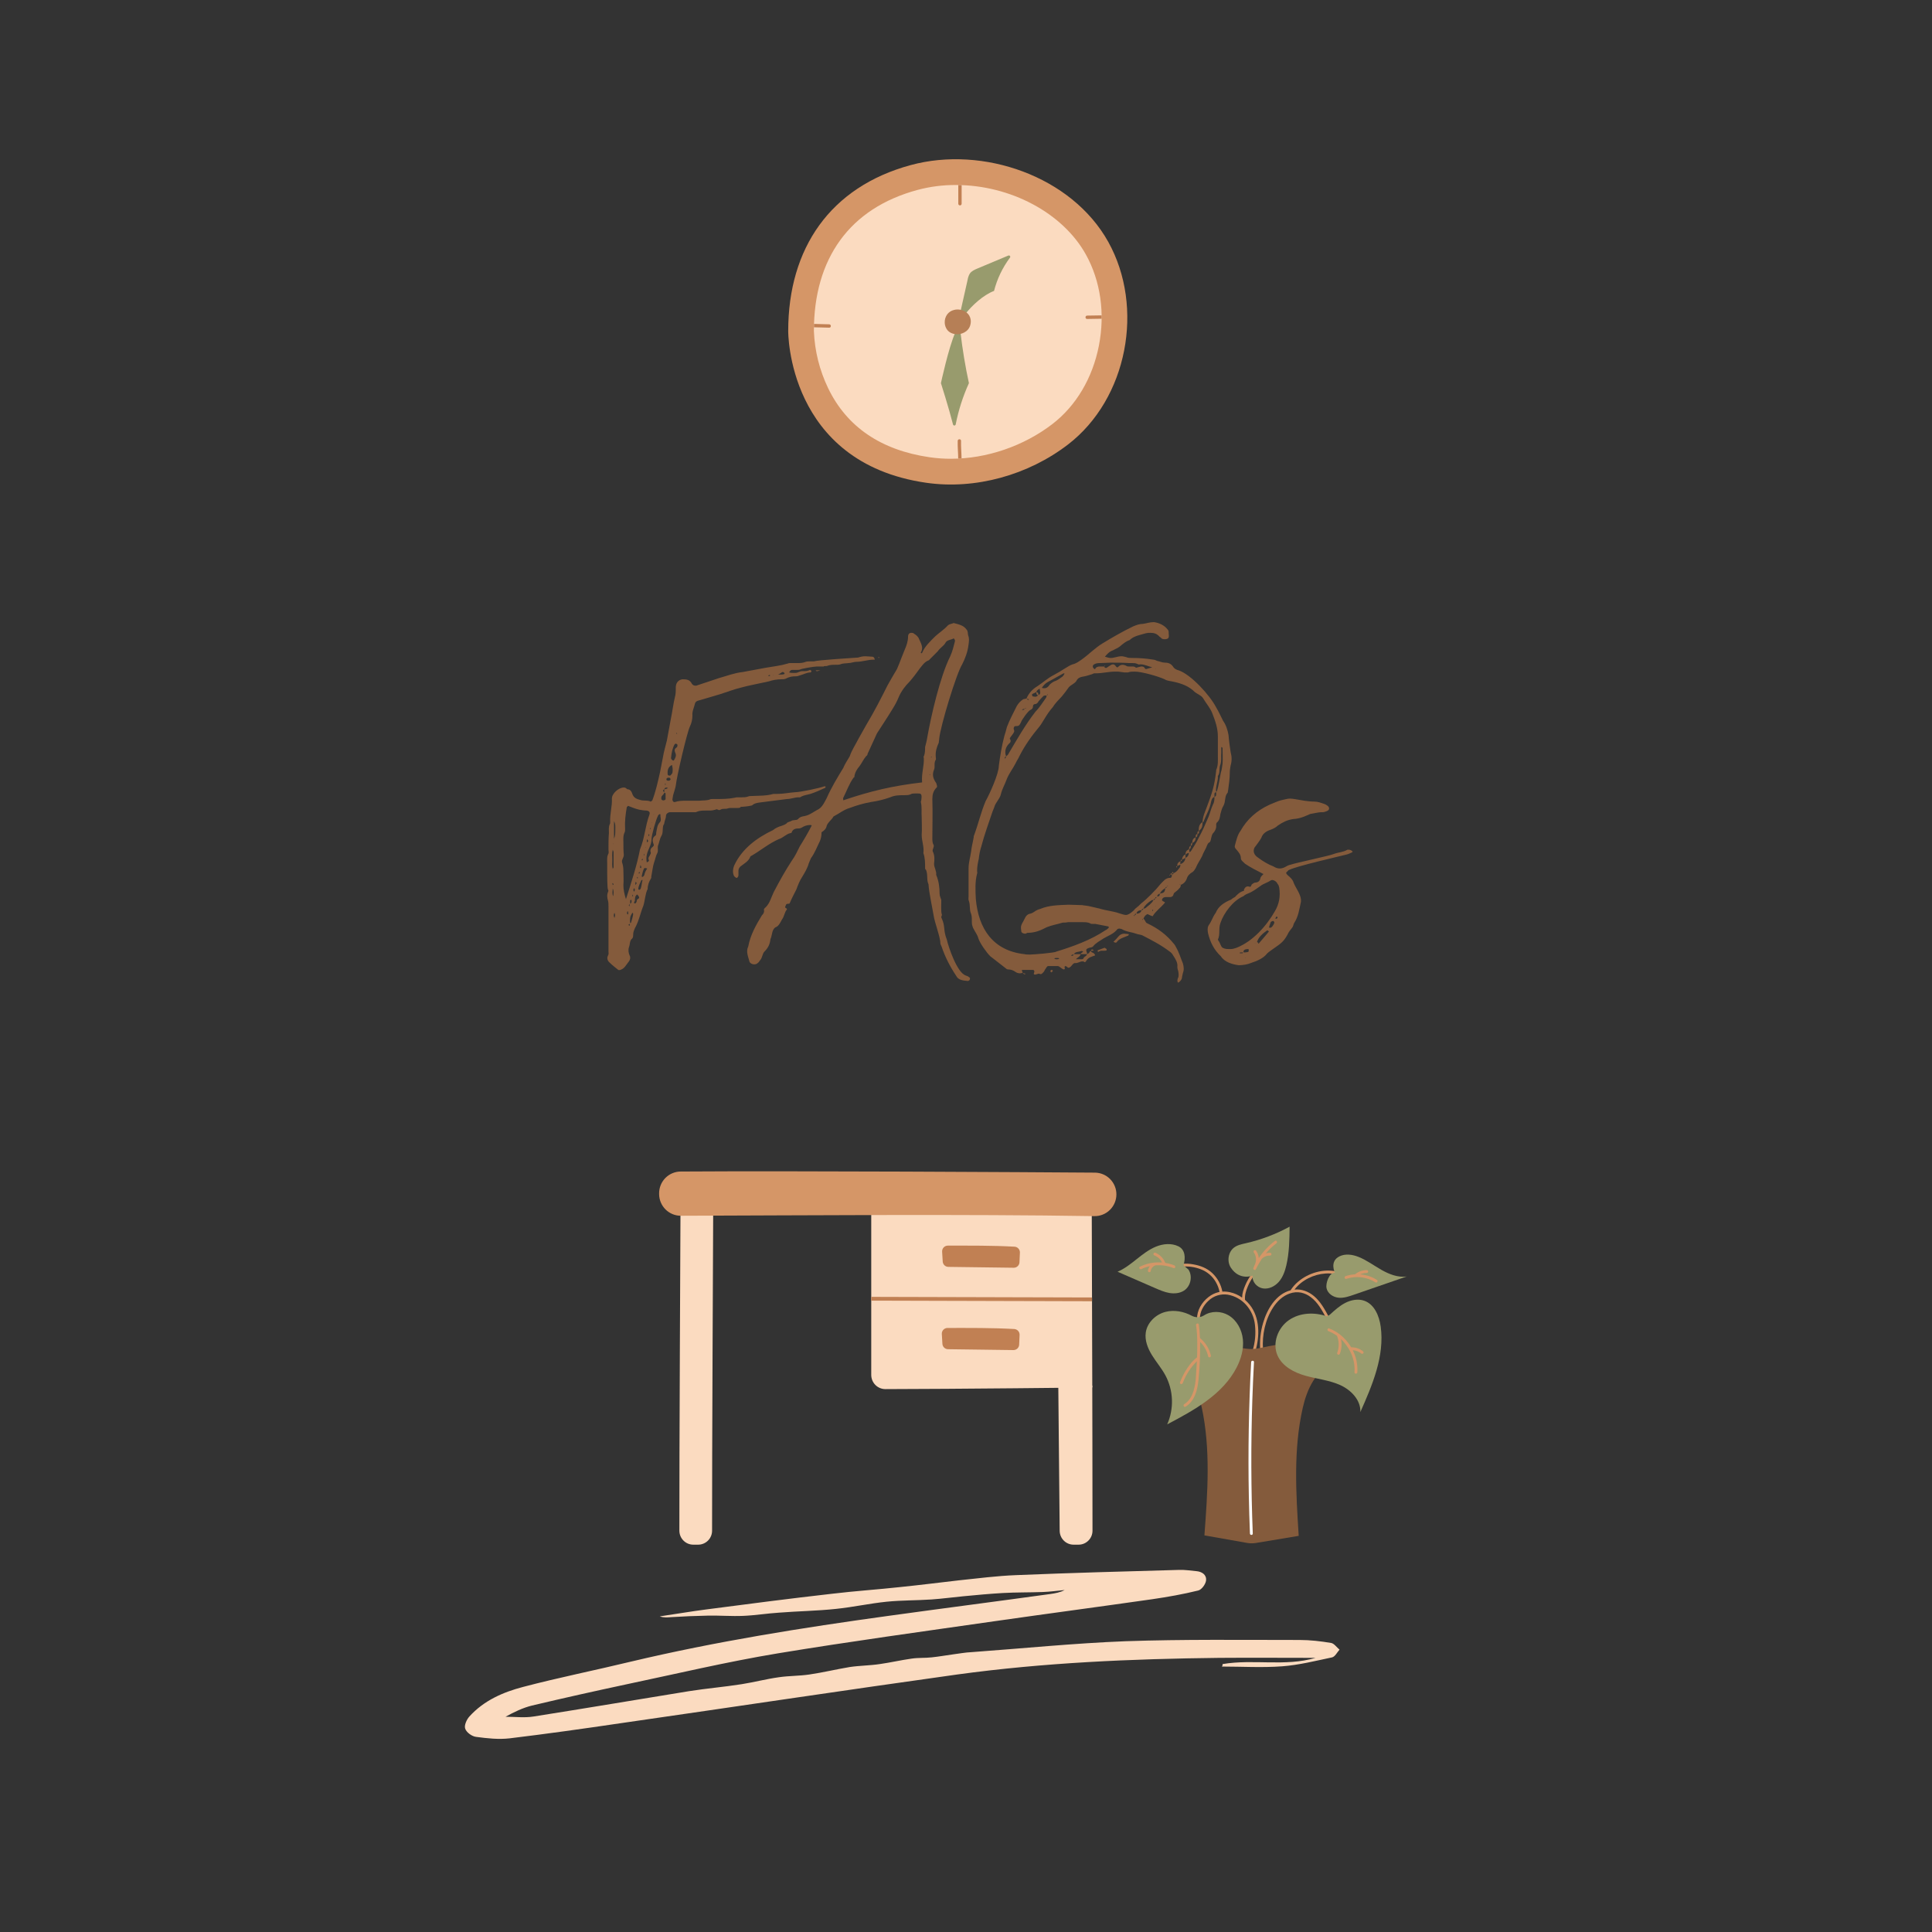 <svg xmlns="http://www.w3.org/2000/svg" xmlns:xlink="http://www.w3.org/1999/xlink" width="1080" zoomAndPan="magnify" viewBox="0 0 810 810" height="1080" preserveAspectRatio="xMidYMid meet" version="1.0"><rect x="0" y="0" width="810" height="810" fill="#333333" stroke="none"/><defs><g/><clipPath id="701f3dca01"><path d="M 443 580 L 459 580 L 459 647.609 L 443 647.609 Z M 443 580 " clip-rule="nonzero"/></clipPath><clipPath id="32a6360a7a"><path d="M 284 508 L 300 508 L 300 647.609 L 284 647.609 Z M 284 508 " clip-rule="nonzero"/></clipPath><clipPath id="9ae436c657"><path d="M 276.195 491 L 468.195 491 L 468.195 510 L 276.195 510 Z M 276.195 491 " clip-rule="nonzero"/></clipPath><clipPath id="33e3e04214"><path d="M 489 563 L 561 563 L 561 647.027 L 489 647.027 Z M 489 563 " clip-rule="nonzero"/></clipPath><clipPath id="3885b2801e"><path d="M 515 514.277 L 541 514.277 L 541 541 L 515 541 Z M 515 514.277 " clip-rule="nonzero"/></clipPath><clipPath id="20d7e3c1f0"><path d="M 556 525 L 589.875 525 L 589.875 545 L 556 545 Z M 556 525 " clip-rule="nonzero"/></clipPath><clipPath id="76e543a47c"><path d="M 468.375 521 L 500 521 L 500 543 L 468.375 543 Z M 468.375 521 " clip-rule="nonzero"/></clipPath><clipPath id="6974503987"><path d="M 194 658.086 L 562 658.086 L 562 729.336 L 194 729.336 Z M 194 658.086 " clip-rule="nonzero"/></clipPath></defs><path fill="#d59667" d="M 330.461 138.785 C 330.461 104.113 348.078 78.371 381.812 69.215 C 412.137 60.988 449.297 73.879 464.625 101.371 C 479.957 128.863 472.695 167.227 447.75 186.371 C 431.125 199.133 408.992 205.398 388.266 202.398 C 329.941 193.961 330.461 138.785 330.461 138.785 Z M 330.461 138.785 " fill-opacity="1" fill-rule="nonzero"/><path fill="#fbdbc0" d="M 398.672 192.34 C 395.703 192.344 392.746 192.133 389.805 191.711 C 369.375 188.754 355.039 179.004 347.188 162.727 C 343.578 155.188 341.59 147.242 341.23 138.887 L 341.23 138.785 C 341.23 123.625 344.926 110.836 352.203 100.773 C 359.574 90.59 370.48 83.48 384.625 79.641 C 389.891 78.234 395.25 77.539 400.695 77.562 C 423.613 77.562 445.523 89.246 455.223 106.641 C 461.422 117.758 463.371 131.355 460.719 144.922 C 458.062 158.5 451.133 170.176 441.203 177.797 C 429.164 187.039 413.66 192.34 398.672 192.34 Z M 398.672 192.34 " fill-opacity="1" fill-rule="nonzero"/><path fill="#c18053" d="M 347.656 137.379 C 348.562 137.406 348.559 135.996 347.656 135.969 C 345.535 135.906 343.41 135.863 341.285 135.801 C 341.27 136.266 341.266 136.742 341.258 137.211 C 343.391 137.27 345.523 137.312 347.656 137.379 Z M 347.656 137.379 " fill-opacity="1" fill-rule="nonzero"/><path fill="#c18053" d="M 455.781 133.727 C 457.812 133.691 459.844 133.664 461.871 133.629 C 461.875 133.16 461.875 132.691 461.867 132.223 C 459.84 132.254 457.809 132.281 455.781 132.316 C 454.879 132.336 454.879 133.742 455.781 133.727 Z M 455.781 133.727 " fill-opacity="1" fill-rule="nonzero"/><path fill="#c18053" d="M 401.77 77.574 C 401.77 80.188 401.77 82.797 401.77 85.406 C 401.77 85.602 401.836 85.77 401.973 85.906 C 402.109 86.043 402.277 86.113 402.469 86.113 C 402.664 86.113 402.828 86.043 402.969 85.906 C 403.105 85.77 403.172 85.602 403.172 85.406 C 403.172 82.809 403.172 80.207 403.172 77.609 C 402.707 77.594 402.238 77.586 401.77 77.574 Z M 401.77 77.574 " fill-opacity="1" fill-rule="nonzero"/><path fill="#989b6d" d="M 402.707 130.523 C 403.703 125.949 404.699 121.809 405.695 117.234 C 405.836 116.324 406.141 115.473 406.617 114.684 C 407.359 113.617 408.621 113.066 409.82 112.562 L 422.754 107.141 C 422.875 107.09 422.996 107.082 423.121 107.117 C 423.246 107.148 423.352 107.219 423.43 107.32 C 423.508 107.426 423.547 107.543 423.551 107.672 C 423.551 107.805 423.508 107.918 423.43 108.023 C 420.297 112.234 418.07 116.883 416.754 121.969 C 412.27 123.676 407.605 127.965 404.625 131.734 Z M 402.707 130.523 " fill-opacity="1" fill-rule="nonzero"/><path fill="#989b6d" d="M 400.496 139.457 C 397.711 145.633 394.488 160.633 394.488 160.633 C 394.488 160.633 397.789 170.969 399.559 177.969 C 399.594 178.102 399.664 178.207 399.77 178.285 C 399.879 178.367 400 178.406 400.133 178.402 C 400.27 178.398 400.387 178.352 400.488 178.262 C 400.59 178.176 400.652 178.066 400.68 177.934 C 401.859 171.953 403.711 166.188 406.227 160.637 C 404.773 154.031 403.473 146.18 402.707 139.457 Z M 400.496 139.457 " fill-opacity="1" fill-rule="nonzero"/><path fill="#c18053" d="M 401.52 184.84 C 401.438 187.316 401.719 189.789 401.73 192.266 C 402.199 192.242 402.668 192.215 403.137 192.184 C 403.117 189.734 402.844 187.289 402.926 184.84 C 402.953 183.934 401.547 183.934 401.52 184.84 Z M 401.52 184.84 " fill-opacity="1" fill-rule="nonzero"/><path fill="#b67f56" d="M 401.285 140.148 C 401.016 140.148 400.75 140.129 400.48 140.094 C 398.633 139.824 397.332 138.941 396.621 137.465 C 396.293 136.785 396.113 136.062 396.082 135.309 L 396.082 135.297 C 396.035 134.039 396.367 132.895 397.078 131.855 C 397.824 130.863 398.805 130.223 400.012 129.941 C 400.488 129.812 400.977 129.75 401.469 129.754 C 403.543 129.754 405.531 130.812 406.406 132.387 C 406.996 133.48 407.16 134.637 406.906 135.855 C 406.691 137.07 406.102 138.062 405.137 138.832 C 404 139.699 402.715 140.137 401.285 140.148 Z M 401.285 140.148 " fill-opacity="1" fill-rule="nonzero"/><g fill="#845b3c" fill-opacity="1"><g transform="translate(254.39, 399.671)"><g><path d="M 75.574 -64.676 C 77.184 -64.676 78.793 -65.391 80.398 -65.391 C 80.578 -65.391 80.758 -65.391 80.934 -65.391 C 81.113 -65.391 81.473 -65.57 81.648 -65.75 C 82.723 -66.285 84.152 -66.465 85.402 -66.82 C 87.547 -67.535 89.512 -68.43 91.477 -69.32 C 91.656 -69.32 91.656 -69.68 91.832 -69.859 C 91.656 -69.859 91.477 -70.035 91.297 -70.035 C 89.512 -69.32 81.113 -67.535 78.969 -67.535 C 76.469 -67.355 73.969 -66.82 71.465 -66.82 C 70.93 -66.82 70.395 -66.82 69.859 -66.82 C 66.82 -65.926 63.605 -66.105 60.391 -65.926 C 60.031 -65.926 59.676 -65.926 59.316 -65.75 C 58.422 -65.391 57.352 -65.391 56.457 -65.391 C 55.922 -65.391 55.387 -65.391 55.027 -65.391 C 54.492 -65.391 54.137 -65.391 53.598 -65.211 C 50.918 -64.676 48.238 -64.676 45.559 -64.676 C 45.203 -64.676 44.844 -64.676 44.488 -64.676 C 43.953 -64.676 43.594 -64.676 43.238 -64.5 C 41.809 -63.961 40.199 -64.141 38.77 -63.961 C 38.414 -63.961 37.879 -63.961 37.52 -63.961 C 36.09 -63.961 34.66 -63.961 33.23 -63.961 C 31.625 -63.961 30.195 -63.961 28.586 -63.426 C 28.051 -63.246 27.516 -63.785 27.516 -64.5 C 27.691 -65.211 27.691 -65.926 27.871 -66.465 C 28.23 -67.895 28.766 -69.145 28.945 -70.395 C 29.301 -73.969 33.59 -92.371 34.84 -95.051 C 35.555 -96.48 35.91 -98.086 35.91 -99.695 C 35.734 -101.48 36.625 -103.09 36.984 -104.699 C 37.164 -105.414 37.699 -105.77 38.414 -105.949 C 41.449 -106.84 44.488 -107.734 47.523 -108.629 C 50.383 -109.523 53.062 -110.594 55.922 -111.309 C 59.852 -112.379 63.961 -113.094 67.895 -113.988 C 69.5 -114.523 71.289 -114.883 73.254 -114.883 C 73.789 -114.883 74.324 -114.883 74.859 -115.059 C 76.648 -115.953 77.539 -116.133 79.508 -116.133 C 80.043 -116.133 80.758 -116.488 81.473 -116.668 C 82.723 -117.027 83.973 -117.742 85.402 -117.742 C 85.582 -117.742 85.938 -118.277 85.758 -118.453 C 85.582 -118.633 85.223 -118.812 85.223 -118.812 C 84.152 -118.277 83.258 -118.277 82.188 -118.277 C 81.113 -118.453 80.219 -117.562 79.148 -117.562 C 78.793 -117.562 78.254 -117.562 77.898 -117.562 C 77.363 -117.562 77.004 -117.562 76.469 -117.742 C 76.824 -118.453 77.184 -118.812 77.719 -118.812 C 78.434 -118.812 78.969 -118.812 79.508 -118.812 C 80.219 -118.812 80.758 -118.812 81.113 -118.992 C 81.648 -119.348 87.012 -120.242 88.082 -120.242 C 88.617 -120.242 89.332 -120.242 90.047 -120.242 C 90.406 -120.242 90.582 -120.242 90.941 -120.242 C 91.121 -120.422 91.297 -120.422 91.656 -120.422 C 91.832 -120.422 92.012 -120.422 92.191 -120.422 C 93.441 -120.957 94.691 -120.957 95.941 -120.957 C 96.656 -120.957 97.371 -120.957 97.91 -121.137 C 99.16 -121.672 100.23 -121.492 101.305 -121.672 C 102.375 -121.672 103.625 -122.207 104.699 -122.207 C 107.199 -122.207 109.344 -123.102 111.844 -123.102 C 112.023 -123.102 112.203 -123.102 112.379 -123.102 C 112.203 -123.992 111.844 -124.352 111.309 -124.352 C 110.414 -124.352 109.344 -124.531 108.449 -124.531 C 107.379 -124.531 106.484 -124.352 105.414 -123.992 C 102.91 -123.816 88.262 -122.922 86.832 -122.387 C 86.652 -122.387 86.473 -122.387 86.297 -122.387 C 85.938 -122.387 85.582 -122.387 85.223 -122.387 C 84.508 -122.387 83.973 -122.387 83.438 -122.207 C 82.188 -121.672 80.934 -121.672 79.684 -121.672 C 78.969 -121.672 78.434 -121.672 77.719 -121.672 C 77.539 -121.672 77.184 -121.672 76.824 -121.672 C 76.469 -121.672 76.289 -121.672 75.934 -121.492 C 72.895 -120.598 69.859 -120.242 66.641 -119.707 C 63.426 -119.168 60.211 -118.453 56.992 -117.918 C 53.598 -117.562 50.383 -116.312 47.168 -115.418 C 43.953 -114.344 40.734 -113.273 37.52 -112.203 C 36.805 -112.203 36.27 -112.203 35.734 -112.918 C 34.84 -114.703 33.59 -114.883 31.801 -114.883 C 30.195 -114.703 29.121 -113.633 28.945 -111.844 C 28.945 -110.773 28.945 -109.344 28.766 -108.27 C 27.871 -104.699 27.516 -101.305 26.801 -97.91 C 26.266 -95.051 25.727 -92.191 25.191 -89.152 C 24.656 -86.832 23.941 -84.688 23.582 -82.363 C 23.227 -80.219 22.691 -78.078 22.332 -75.934 C 21.441 -72.004 20.547 -67.895 19.117 -64.141 C 18.938 -63.961 18.582 -63.605 18.402 -63.605 C 16.973 -64.32 15.363 -63.785 13.938 -64.32 C 12.508 -64.676 11.258 -65.211 10.719 -66.82 C 10.363 -67.895 9.828 -68.785 8.574 -68.785 C 8.039 -69.32 7.684 -69.5 7.148 -69.5 C 5.004 -69.5 2.145 -67 2.145 -64.855 C 2.324 -61.641 1.25 -58.422 1.43 -55.027 C 1.43 -54.672 1.43 -54.312 1.25 -54.137 C 0.715 -52.887 0.895 -51.633 0.895 -50.383 C 0.715 -48.062 0.715 -45.738 0.715 -43.594 C 0.715 -42.879 0.895 -42.344 0.715 -41.809 C 0 -40.559 0.18 -39.129 0.18 -37.879 C 0.18 -36.625 0.18 -35.195 0.18 -33.945 C 0.18 -32.875 0.18 -27.156 0.535 -26.621 C 0.715 -26.441 0.715 -26.086 0.535 -25.727 C 0 -24.477 0.18 -23.227 0.535 -21.977 C 0.715 -21.262 0.715 -20.547 0.715 -19.652 C 0.715 -13.398 0.715 -7.148 0.715 -0.895 C 0.715 -0.18 0.895 0.355 0.535 0.895 C -0.18 2.324 0.535 3.395 1.43 4.109 C 2.5 5.18 3.754 6.074 4.824 6.969 C 5.18 7.148 5.539 6.969 5.719 6.969 C 6.609 6.609 7.148 6.254 7.684 5.539 C 8.219 4.824 8.754 4.109 9.289 3.395 C 9.828 2.68 10.004 1.785 9.648 1.07 C 9.113 0 8.934 -1.43 9.289 -2.5 C 9.828 -3.754 9.469 -5.359 10.719 -6.254 C 11.078 -6.789 11.078 -7.324 11.078 -7.859 C 11.078 -8.934 11.434 -9.648 11.793 -10.543 C 12.328 -11.434 12.684 -12.328 13.043 -13.223 C 13.938 -15.543 14.473 -17.867 15.363 -20.012 C 16.078 -22.332 16.078 -24.836 17.152 -26.977 C 17.152 -28.586 17.688 -30.016 18.582 -31.445 C 18.762 -31.801 18.582 -32.34 18.762 -32.695 C 19.117 -34.48 19.297 -36.449 19.832 -38.055 C 20.367 -39.484 20.547 -40.914 21.262 -42.164 C 21.617 -43.059 21.262 -44.129 21.441 -45.023 C 21.977 -46.273 22.156 -47.883 22.867 -49.133 C 23.762 -50.562 23.227 -52.348 23.762 -53.777 C 23.941 -53.957 24.121 -54.312 24.121 -54.672 C 24.297 -55.742 24.836 -56.637 24.836 -57.707 C 24.836 -58.422 25.727 -59.137 26.441 -59.137 C 26.977 -59.137 27.336 -59.137 27.871 -59.137 C 30.551 -59.137 33.055 -59.137 35.734 -59.137 C 36.09 -59.137 36.449 -59.137 36.805 -59.137 C 37.164 -59.137 37.52 -59.137 37.699 -59.316 C 38.949 -59.852 40.379 -59.852 41.629 -59.852 C 42.164 -59.852 42.879 -59.852 43.414 -59.852 C 44.129 -59.852 44.844 -60.031 45.559 -60.211 C 45.738 -60.211 45.918 -60.391 45.918 -60.391 C 46.453 -60.391 46.809 -60.031 47.168 -60.031 C 47.348 -60.031 47.523 -60.211 47.703 -60.211 C 48.238 -60.566 48.777 -60.566 49.312 -60.566 C 49.848 -60.566 50.383 -60.566 50.742 -60.746 C 51.277 -60.926 51.812 -60.926 52.348 -60.926 C 52.887 -60.926 53.422 -60.926 53.957 -60.926 C 54.312 -60.926 54.492 -60.926 54.852 -60.926 C 55.387 -60.926 55.922 -60.926 56.281 -61.461 C 56.102 -61.281 59.852 -61.641 60.926 -61.996 C 61.816 -62.891 63.07 -63.07 64.32 -63.246 Z M 24.121 -68.785 C 24.121 -68.43 24.121 -67.895 24.121 -67.355 C 24.297 -67.355 24.656 -67.18 24.656 -67 C 24.656 -66.285 24.656 -65.57 24.656 -64.676 C 24.656 -64.32 23.941 -63.961 23.406 -64.141 C 22.867 -64.32 22.867 -64.676 22.867 -65.211 C 22.867 -66.285 24.121 -66.465 24.121 -67.535 C 23.406 -68.07 23.406 -68.25 24.121 -68.785 C 24.297 -69.32 24.656 -69.5 25.012 -69.5 C 25.191 -69.5 25.371 -69.32 25.727 -69.32 C 25.191 -68.965 24.656 -68.785 24.121 -68.785 Z M 9.648 -20.727 C 9.648 -20.547 9.648 -20.188 9.469 -19.652 C 9.469 -19.832 9.113 -20.012 9.289 -20.188 C 9.289 -20.367 9.648 -20.547 9.828 -20.727 C 9.828 -21.262 9.828 -21.617 9.828 -22.156 C 9.828 -22.332 10.184 -22.332 10.184 -22.512 C 10.184 -22.332 10.363 -22.332 10.363 -22.156 C 10.363 -21.617 10.543 -21.082 9.648 -20.727 Z M 9.648 -12.508 C 9.648 -12.328 9.648 -11.969 9.648 -11.613 C 9.289 -11.613 9.113 -11.793 9.113 -11.969 C 9.289 -12.148 9.648 -12.328 9.828 -12.508 C 9.648 -13.938 9.648 -15.363 10.543 -16.617 C 10.543 -16.793 10.719 -16.973 10.898 -16.973 C 10.898 -16.793 11.078 -16.617 11.078 -16.438 C 10.898 -15.188 10.543 -14.113 10.184 -12.863 C 10.184 -12.863 9.828 -12.684 9.648 -12.508 Z M 8.039 -22.691 C 7.324 -25.012 6.969 -26.801 6.969 -28.586 C 7.148 -30.551 6.969 -32.695 6.969 -34.66 C 6.969 -35.91 6.789 -36.984 6.434 -38.055 C 6.074 -39.129 7.148 -40.02 7.148 -41.273 C 6.969 -43.059 6.969 -44.668 6.969 -46.453 C 6.969 -47.883 6.789 -49.312 7.504 -50.742 C 7.684 -51.098 7.684 -51.633 7.684 -52.172 C 7.504 -55.207 7.859 -58.246 8.398 -61.281 C 8.574 -61.461 8.754 -61.641 8.934 -61.816 C 10.363 -61.281 11.969 -60.566 13.578 -60.211 C 14.652 -60.031 15.543 -59.852 16.617 -59.852 C 17.867 -59.676 18.223 -59.137 17.867 -58.066 C 16.078 -53.242 15.902 -48.238 13.938 -43.594 C 12.684 -36.984 10.184 -29.301 8.039 -22.691 Z M 16.793 -38.055 C 16.258 -40.379 16.973 -42.344 17.867 -44.309 C 18.402 -45.559 18.762 -46.633 18.762 -47.883 C 18.762 -49.488 20.727 -56.457 21.441 -57.531 C 21.441 -57.887 21.797 -58.066 21.977 -58.246 C 22.156 -58.422 22.512 -58.246 22.512 -58.246 C 22.332 -57.172 23.047 -55.922 22.332 -55.027 C 21.082 -53.777 21.082 -52.172 20.727 -50.562 C 20.727 -50.027 20.727 -49.488 20.367 -49.312 C 18.938 -48.418 19.117 -46.988 19.652 -45.738 C 19.832 -45.203 19.652 -45.023 19.297 -44.668 C 18.582 -44.129 18.047 -43.414 18.402 -42.344 C 18.582 -42.164 18.402 -41.629 18.223 -41.449 C 18.047 -40.914 17.688 -40.559 17.508 -40.02 C 17.332 -39.664 17.688 -39.129 17.688 -38.77 C 17.688 -38.59 17.152 -38.414 16.793 -38.055 Z M 29.66 -87.188 C 29.48 -86.832 29.66 -86.652 29.48 -86.473 C 28.406 -85.758 28.23 -85.223 28.766 -83.973 C 29.301 -82.902 28.766 -81.828 28.051 -80.758 C 28.051 -80.758 27.691 -80.934 27.516 -80.934 C 27.156 -81.293 26.801 -81.648 26.977 -82.188 C 27.156 -83.973 27.516 -85.938 28.406 -87.547 C 28.586 -87.723 28.766 -87.902 28.945 -87.902 C 29.48 -87.723 29.66 -87.547 29.66 -87.188 Z M 27.336 -78.969 C 27.691 -77.719 27.691 -76.648 27.516 -75.574 C 27.336 -75.219 26.977 -74.859 26.621 -74.504 C 26.621 -74.504 26.266 -74.504 26.086 -74.504 C 25.906 -74.504 25.727 -74.684 25.551 -74.859 C 25.371 -76.469 25.551 -78.078 27.336 -78.969 Z M 2.5 -43.414 C 2.68 -42.879 2.859 -42.699 2.859 -42.523 C 2.859 -40.379 2.859 -38.234 2.859 -36.09 C 2.859 -35.91 2.68 -35.734 2.5 -35.375 C 2.145 -36.625 2.324 -37.879 2.324 -39.129 C 2.324 -40.559 2.145 -41.809 2.5 -43.414 Z M 3.039 -48.062 C 3.039 -50.562 3.039 -52.887 3.039 -55.387 C 3.754 -54.137 3.574 -52.887 3.574 -51.633 C 3.574 -50.383 3.574 -49.133 3.039 -48.062 Z M 13.578 -23.406 C 13.578 -23.227 13.398 -22.867 13.223 -22.867 C 12.684 -22.691 12.508 -22.156 12.508 -21.617 C 12.328 -21.262 12.148 -20.902 11.793 -20.902 C 11.078 -21.082 11.613 -21.617 11.793 -21.977 C 11.793 -22.512 11.793 -23.047 11.969 -23.582 C 11.969 -23.941 12.328 -24.297 12.684 -24.656 C 12.863 -24.656 13.578 -23.762 13.578 -23.406 Z M 16.973 -35.555 C 16.617 -35.02 16.258 -34.48 16.078 -33.945 C 15.723 -33.23 15.902 -32.516 15.188 -32.16 C 15.188 -32.16 15.008 -31.98 14.828 -31.98 C 14.828 -31.98 14.652 -32.16 14.652 -32.34 C 14.828 -33.055 15.363 -35.734 15.902 -35.734 C 16.078 -35.734 16.438 -35.734 16.973 -35.555 Z M 13.758 -26.621 C 13.578 -26.621 13.578 -26.621 13.223 -26.801 C 13.223 -28.23 13.938 -29.301 14.473 -30.551 C 14.473 -30.73 14.828 -30.73 15.008 -30.73 C 14.652 -29.48 14.652 -28.406 14.293 -27.336 C 14.293 -26.977 13.938 -26.801 13.758 -26.621 Z M 2.5 -27.156 C 3.039 -26.086 2.859 -25.012 2.68 -23.941 C 2.145 -25.012 2.5 -26.086 2.5 -27.156 Z M 26.801 -72.895 C 26.621 -72.895 26.621 -72.539 26.441 -72.539 C 26.266 -72.359 26.086 -72.359 25.906 -72.359 C 25.551 -72.359 25.371 -72.359 25.191 -72.539 C 25.012 -72.539 25.012 -72.895 25.012 -73.074 C 25.191 -73.609 25.551 -73.609 26.086 -73.609 C 26.441 -73.609 26.621 -73.43 26.801 -72.895 Z M 71.824 -116.848 C 72.895 -117.383 73.254 -117.742 73.609 -117.918 C 73.789 -117.918 74.145 -117.918 74.145 -117.742 C 74.324 -117.742 74.504 -117.562 74.504 -117.383 C 74.684 -117.203 74.324 -117.027 74.324 -117.027 C 73.789 -116.848 73.254 -116.848 71.824 -116.848 Z M 3.215 -14.828 C 2.859 -15.543 2.859 -16.258 3.215 -16.973 C 3.574 -16.258 3.574 -15.723 3.215 -14.828 Z M 12.508 -29.48 C 12.508 -29.301 12.508 -29.121 12.328 -29.121 C 12.328 -28.945 12.148 -28.766 12.148 -28.586 C 11.969 -28.945 11.969 -29.121 11.969 -29.301 C 11.969 -29.48 12.148 -29.836 12.148 -30.016 C 12.328 -29.836 12.328 -29.66 12.508 -29.48 Z M 11.434 -25.906 C 11.078 -26.086 11.078 -26.977 11.434 -27.156 C 11.434 -27.336 11.613 -27.336 11.613 -27.156 C 11.793 -26.977 11.793 -26.266 11.613 -26.086 C 11.613 -25.906 11.434 -25.906 11.434 -25.906 Z M 8.934 -16.258 C 8.754 -16.438 8.574 -16.438 8.574 -16.438 C 8.574 -16.617 8.398 -16.973 8.574 -17.332 C 8.574 -17.508 8.754 -17.508 8.754 -17.688 C 8.934 -17.508 8.934 -17.332 8.934 -17.152 C 9.113 -16.973 8.934 -16.617 8.934 -16.258 Z M 17.332 -47.168 C 17.332 -46.988 17.332 -46.809 17.152 -46.809 C 17.152 -46.633 17.152 -46.633 16.973 -46.453 C 16.973 -46.633 16.793 -46.809 16.793 -46.988 C 16.793 -47.348 16.793 -47.523 16.973 -47.883 C 17.152 -47.523 17.152 -47.348 17.332 -47.168 Z M 14.473 -35.734 C 14.113 -35.734 13.938 -35.91 13.938 -35.91 C 13.938 -36.27 14.113 -36.625 14.113 -36.984 C 14.473 -36.449 14.473 -36.09 14.473 -35.734 Z M 29.48 -92.012 C 29.121 -92.012 29.121 -92.191 29.121 -92.371 C 29.48 -92.371 29.48 -92.191 29.48 -92.012 Z M 68.43 -116.668 C 68.43 -116.488 68.43 -116.488 68.43 -116.312 C 68.25 -116.133 67.535 -116.312 67.715 -116.488 C 68.07 -116.668 68.25 -116.668 68.43 -116.668 Z M 14.652 -39.129 C 14.652 -39.305 14.828 -39.484 15.008 -39.664 C 15.188 -39.305 15.008 -38.949 14.828 -38.949 C 14.828 -38.949 14.652 -39.129 14.652 -39.129 Z M 13.398 -33.59 C 13.398 -33.77 13.398 -33.945 13.758 -34.125 C 13.938 -33.945 13.758 -33.41 13.578 -33.41 C 13.398 -33.41 13.398 -33.59 13.398 -33.59 Z M 17.688 -50.027 C 17.688 -49.848 17.867 -49.668 17.867 -49.668 C 17.867 -49.488 17.688 -49.312 17.688 -49.133 C 17.508 -49.312 17.332 -49.312 17.508 -49.488 C 17.508 -49.668 17.508 -49.848 17.688 -50.027 Z M 18.402 -52.707 C 18.402 -52.348 18.402 -52.172 18.402 -51.992 C 18.223 -51.992 18.047 -52.172 18.223 -52.172 C 18.223 -52.348 18.223 -52.527 18.402 -52.707 Z M 15.543 -41.809 C 15.723 -41.629 15.723 -41.449 15.723 -41.273 C 15.723 -41.094 15.723 -41.094 15.543 -40.914 C 15.543 -41.273 15.543 -41.449 15.543 -41.809 Z M 24.477 -71.289 C 24.656 -71.109 24.836 -70.93 24.656 -70.93 C 24.656 -70.75 24.656 -70.574 24.477 -70.395 C 24.477 -70.75 24.477 -70.93 24.477 -71.289 Z M 12.684 -31.98 C 12.863 -31.98 13.043 -31.801 13.043 -31.625 C 13.043 -31.445 12.863 -31.445 12.863 -31.266 C 12.684 -31.625 12.684 -31.801 12.684 -31.98 Z M 2.5 -28.586 C 2.5 -28.766 2.5 -28.945 2.324 -29.121 C 2.324 -29.301 2.5 -29.301 2.5 -29.48 C 2.68 -29.301 2.68 -29.121 2.859 -28.945 C 2.859 -28.766 2.68 -28.766 2.5 -28.586 Z M 11.078 -24.121 C 10.898 -23.941 10.898 -23.941 10.719 -23.762 C 10.719 -24.121 10.719 -24.297 10.719 -24.656 C 10.898 -24.477 10.898 -24.297 11.078 -24.121 Z M 69.859 -116.488 L 69.68 -116.488 L 69.859 -116.668 Z M 18.938 -54.852 L 19.117 -54.852 L 18.938 -54.672 Z M 19.652 -58.246 L 19.832 -58.246 L 19.652 -58.066 Z M 16.258 -44.488 L 16.438 -44.488 L 16.258 -44.309 Z M 2.68 -45.918 L 2.68 -45.738 L 2.5 -45.918 Z M 89.512 -118.633 C 88.797 -118.633 88.082 -118.633 87.547 -118.633 C 87.723 -118.453 87.902 -118.277 88.082 -118.277 C 88.438 -118.277 88.797 -118.453 89.512 -118.633 Z M 114.344 -123.992 C 114.168 -124.172 113.988 -124.172 113.809 -124.172 C 113.809 -123.992 113.988 -123.816 113.988 -123.816 C 114.168 -123.816 114.344 -123.992 114.344 -123.992 Z M 114.344 -123.992 "/></g></g></g><g fill="#845b3c" fill-opacity="1"><g transform="translate(314.422, 399.671)"><g><path d="M 29.301 -46.988 C 29.836 -48.238 30.016 -49.488 30.016 -50.742 C 30.91 -51.277 31.98 -52.172 32.16 -53.422 C 32.695 -55.027 34.305 -55.922 35.02 -57.352 C 37.164 -58.422 39.305 -60.211 41.809 -60.926 C 44.668 -61.996 47.703 -62.891 50.742 -63.426 C 53.422 -63.785 56.281 -64.5 58.781 -65.391 C 60.746 -66.285 62.711 -66.285 64.855 -66.285 C 65.75 -66.285 66.465 -66.285 67.355 -66.641 C 67.895 -67 68.43 -67 69.145 -67 C 69.68 -67 70.035 -67 70.395 -67 C 71.824 -67 72.18 -66.82 71.824 -64.141 C 71.824 -63.961 71.645 -63.785 71.645 -63.426 C 72.18 -61.281 71.824 -59.137 72.004 -56.992 C 72.004 -54.492 72.18 -52.172 72.004 -49.668 C 72.004 -46.988 73.074 -44.668 72.715 -41.984 C 73.43 -40.02 73.43 -37.879 73.43 -35.734 C 73.43 -35.555 73.43 -35.195 73.789 -35.02 C 74.684 -33.055 73.969 -30.73 74.859 -28.945 C 75.039 -25.551 76.469 -19.117 77.004 -15.902 C 77.363 -13.043 79.863 -6.789 79.863 -3.93 C 80.043 -3.574 80.219 -3.039 80.398 -2.68 C 81.828 1.609 83.973 5.719 86.473 9.469 C 87.367 11.258 89.332 11.434 91.477 11.613 C 91.832 11.434 92.191 11.258 92.191 10.898 C 92.371 10.363 92.191 10.184 91.832 10.004 C 91.477 9.648 90.941 9.469 90.406 9.289 C 86.832 8.039 83.258 -2.5 82.543 -5.719 C 80.934 -9.828 82.008 -11.078 80.398 -14.652 C 79.863 -15.363 80.758 -15.902 80.398 -16.438 C 80.043 -17.508 80.219 -21.262 80.219 -22.332 C 80.043 -23.047 79.508 -23.941 79.508 -25.012 C 79.508 -27.691 79.148 -30.375 78.078 -32.875 C 78.254 -34.66 77.184 -35.91 77.184 -37.52 C 77.363 -39.129 77.539 -40.914 76.648 -42.699 C 76.469 -42.879 76.648 -43.594 76.824 -43.953 C 77.004 -44.488 77.184 -45.023 77.004 -45.383 C 76.469 -46.273 76.469 -47.348 76.469 -48.238 C 76.469 -53.598 76.648 -58.961 76.469 -64.676 C 76.469 -66.465 76.824 -68.07 78.254 -69.5 C 78.434 -69.5 78.434 -69.859 78.434 -70.215 C 78.254 -70.574 78.254 -71.289 77.898 -71.645 C 76.824 -73.254 76.289 -74.859 77.184 -77.004 C 77.719 -78.078 77.004 -79.863 77.898 -81.113 C 78.078 -81.293 77.898 -82.008 77.898 -82.363 C 77.719 -84.508 78.254 -86.297 79.148 -88.262 C 79.148 -88.797 79.328 -89.152 79.328 -89.867 C 79.863 -95.406 86.652 -117.562 88.977 -121.137 C 90.227 -123.637 91.297 -126.316 91.656 -129.531 C 91.832 -130.781 92.012 -132.035 91.477 -133.285 C 91.297 -134 91.477 -135.07 90.762 -135.785 C 89.512 -137.57 87.367 -137.93 85.402 -138.465 C 84.688 -138.109 83.793 -138.109 83.078 -137.57 C 81.473 -135.785 79.508 -134.535 77.719 -132.926 C 75.574 -130.781 73.254 -128.641 72.18 -125.957 C 72.004 -125.781 71.824 -125.781 71.824 -125.781 C 71.824 -125.781 71.465 -126.137 71.645 -126.137 C 72.895 -128.102 71.645 -130.066 70.93 -131.676 C 70.574 -132.75 69.68 -133.461 68.785 -134 C 68.43 -134.355 68.07 -134.355 67.715 -134.355 C 66.82 -134.355 66.285 -133.82 66.285 -132.75 C 66.285 -130.781 65.57 -128.816 64.855 -127.211 C 64.32 -125.957 63.961 -124.887 63.426 -123.637 C 62.891 -122.207 62.355 -120.777 61.641 -119.168 C 60.391 -117.027 58.961 -114.703 57.707 -112.379 C 54.852 -106.664 51.992 -101.125 48.777 -95.766 C 47.703 -93.801 46.633 -92.012 45.559 -90.047 C 44.309 -87.547 42.699 -85.223 41.809 -82.543 C 40.914 -80.934 39.844 -79.508 39.129 -77.719 C 36.625 -73.609 34.125 -69.5 32.16 -65.035 C 31.086 -63.07 30.195 -60.926 28.051 -60.031 C 26.441 -59.137 24.836 -57.887 22.867 -57.531 C 21.797 -57.352 20.902 -57.172 20.188 -56.281 C 19.473 -55.566 18.047 -56.102 17.152 -55.387 C 16.793 -55.207 16.078 -55.027 15.723 -54.852 C 15.008 -53.957 14.113 -53.777 13.223 -53.422 C 11.969 -53.062 10.719 -52.527 9.648 -51.633 C 2.859 -48.418 -3.395 -43.773 -6.609 -36.805 C -7.148 -35.555 -7.324 -33.945 -6.789 -32.695 C -6.789 -32.34 -6.074 -31.801 -5.719 -31.625 C -5.359 -31.445 -4.824 -32.16 -4.824 -32.695 L -4.824 -34.66 C -4.824 -35.375 -4.465 -35.91 -3.93 -36.449 C -2.324 -37.699 -0.535 -38.59 0.18 -40.559 C 0.355 -40.734 0.535 -40.914 0.715 -40.914 C 4.645 -43.238 8.039 -46.094 12.148 -47.883 C 13.938 -48.418 15.188 -50.027 16.973 -50.383 C 17.332 -50.383 17.508 -50.562 17.508 -50.742 C 18.047 -52.172 19.297 -52.348 20.547 -52.348 C 21.082 -52.348 21.797 -52.707 22.332 -53.062 C 23.047 -53.422 24.121 -53.777 25.012 -53.777 C 25.371 -53.777 25.727 -53.777 25.906 -53.598 C 24.477 -50.742 22.691 -47.703 20.902 -44.844 C 19.832 -42.699 18.938 -40.734 17.508 -38.77 C 14.828 -34.66 12.328 -30.195 10.004 -25.727 C 8.934 -23.582 8.398 -21.082 6.609 -19.297 C 6.074 -18.938 5.719 -18.402 5.895 -18.047 C 6.074 -17.152 5.539 -16.438 5.004 -15.902 C 2.5 -11.793 0.18 -7.684 -0.715 -2.859 C -1.785 -0.715 -0.715 1.43 -0.18 3.574 C 0.18 4.289 1.07 4.645 1.785 4.645 C 2.324 4.645 2.859 4.465 3.215 4.109 C 3.574 3.93 3.93 3.395 4.289 2.859 C 5.18 1.965 5.18 0.18 6.074 -0.715 C 7.684 -2.324 8.398 -3.93 8.574 -5.895 C 8.934 -6.609 9.113 -7.684 9.289 -8.398 C 9.469 -9.289 9.828 -10.363 10.719 -10.898 C 12.148 -11.434 12.684 -12.863 13.398 -14.113 C 14.473 -15.543 14.473 -17.332 15.543 -18.402 C 15.543 -18.402 15.363 -18.762 15.188 -18.938 C 14.473 -19.117 14.828 -19.652 15.008 -20.012 C 15.188 -21.082 16.078 -20.547 16.617 -20.902 C 17.508 -23.047 18.582 -25.012 19.473 -26.801 C 20.188 -28.766 20.902 -30.551 21.977 -32.16 C 23.047 -33.945 24.121 -35.734 24.656 -37.699 C 25.012 -38.414 25.191 -39.129 25.551 -39.844 C 27.156 -41.984 28.051 -44.488 29.301 -46.988 Z M 72.895 -82.008 C 73.074 -78.434 71.824 -75.398 72.18 -71.645 C 59.852 -70.215 50.742 -68.07 39.129 -64.141 C 39.129 -64.855 38.949 -65.035 39.129 -65.211 C 40.559 -68.07 41.629 -71.109 43.414 -73.609 C 43.773 -73.789 43.773 -73.789 43.773 -73.969 C 43.953 -75.754 44.844 -77.184 45.918 -78.434 C 46.988 -79.863 47.523 -81.293 48.777 -82.723 C 49.133 -82.902 49.312 -83.258 49.312 -83.613 C 49.488 -83.973 53.242 -92.191 53.242 -92.191 C 55.387 -95.586 57.707 -98.98 59.852 -102.555 C 60.746 -103.984 61.641 -105.59 62.355 -107.379 C 63.426 -109.879 65.035 -112.023 67 -113.988 C 68.43 -115.598 69.859 -117.562 71.289 -119.527 C 72.18 -120.598 73.074 -122.027 74.684 -122.742 C 75.039 -122.742 75.219 -123.102 75.398 -123.277 L 78.793 -126.672 C 79.684 -128.102 81.293 -128.816 82.008 -130.246 C 82.723 -131.496 84.328 -131.32 85.402 -132.035 C 85.582 -132.035 85.758 -131.496 85.938 -131.32 L 85.938 -130.781 C 85.402 -128.641 84.867 -126.496 83.973 -124.531 C 79.684 -115.953 75.934 -99.516 74.324 -90.406 C 74.145 -89.152 73.789 -87.902 73.43 -86.473 C 73.43 -85.223 73.43 -83.793 72.895 -82.543 C 72.715 -82.363 72.715 -82.188 72.895 -82.008 Z M 75.934 -82.008 L 75.934 -82.363 L 76.289 -82.363 Z M 75.574 -74.859 L 75.219 -74.684 L 75.398 -75.039 Z M 75.574 -74.859 "/></g></g></g><g fill="#845b3c" fill-opacity="1"><g transform="translate(406.255, 399.671)"><g><path d="M 51.098 -0.895 C 50.562 -0.895 50.562 -0.535 50.383 -0.18 C 50.203 0 49.848 0.18 49.488 0.355 C 49.312 1.25 48.418 1.25 48.062 1.965 C 47.883 2.5 47.523 2.5 46.988 2.5 C 46.809 2.5 46.633 2.5 46.453 2.5 C 45.918 2.5 45.383 2.5 44.844 2.5 C 45.559 1.609 46.633 1.43 46.809 0.355 C 45.918 0.355 45.023 0.355 43.773 0.355 C 43.773 0.895 43.594 1.07 43.238 1.07 C 43.059 1.07 42.879 0.895 42.699 0.895 C 42.879 0.895 42.879 0.715 43.059 0.715 C 43.238 0.715 43.594 0.355 43.953 0.355 C 44.668 -0.715 45.918 -0.535 46.988 -0.895 C 47.168 -1.07 47.523 -0.895 47.883 -0.715 C 47.523 -0.18 46.809 -0.18 46.809 0.355 C 47.703 0.355 48.598 0.355 49.488 0.355 C 49.488 0 49.488 -0.355 49.312 -0.535 C 49.312 -0.895 49.133 -1.25 49.133 -1.43 C 49.312 -1.785 49.488 -1.965 50.027 -2.145 C 50.562 -2.5 51.457 -2.324 51.992 -2.859 C 53.062 -4.289 54.852 -5.18 56.457 -6.254 C 58.246 -7.324 60.391 -8.039 61.816 -9.648 C 62.176 -10.184 62.531 -10.363 63.07 -10.363 C 63.426 -10.363 63.605 -10.184 63.961 -10.184 C 66.105 -8.934 68.07 -8.934 70.035 -8.219 C 70.93 -7.859 72.004 -7.859 72.715 -7.504 C 76.824 -5.359 80.398 -3.574 84.152 -0.715 C 84.688 -0.355 85.223 0.18 85.582 0.895 C 86.652 2.5 87.547 3.93 87.367 5.719 C 87.367 6.434 87.547 6.969 87.723 7.504 C 87.902 8.574 88.082 9.648 87.547 10.543 C 87.367 11.258 87.188 11.793 87.723 12.328 C 88.617 11.793 89.332 10.898 89.332 9.828 C 89.512 9.289 89.512 8.754 89.691 8.219 C 90.227 6.969 90.047 5.539 89.691 4.289 C 88.797 2.145 88.082 -0.355 86.832 -2.5 C 86.652 -2.859 86.297 -3.574 85.938 -3.93 C 82.723 -7.859 79.328 -10.363 74.859 -12.508 C 73.789 -12.863 73.969 -14.113 73.074 -14.473 C 72.895 -14.293 72.895 -14.113 72.715 -13.938 C 72.359 -14.473 72.895 -14.293 73.074 -14.293 C 73.43 -15.363 73.969 -16.078 74.859 -16.438 C 75.574 -16.078 76.289 -15.723 77.004 -15.543 C 78.254 -17.688 80.398 -19.117 82.188 -21.262 C 81.828 -21.797 80.758 -21.797 80.934 -22.512 C 81.293 -23.582 82.188 -23.582 83.078 -23.582 C 83.613 -23.582 83.973 -23.582 84.508 -23.582 C 85.938 -23.762 85.582 -25.012 86.117 -25.371 C 87.012 -26.086 87.547 -26.441 88.082 -27.156 C 88.617 -27.516 88.797 -28.051 88.797 -28.766 C 88.617 -28.766 88.438 -28.945 88.262 -28.945 C 88.617 -29.301 88.617 -28.766 88.617 -28.586 C 89.867 -29.121 90.762 -29.836 91.297 -31.266 C 91.656 -32.516 92.547 -33.41 93.801 -34.125 C 94.336 -34.48 94.691 -35.195 95.051 -35.734 C 95.766 -37.52 96.836 -38.949 97.73 -40.734 C 98.266 -42.344 99.336 -43.773 99.875 -45.383 C 100.051 -45.738 100.23 -46.094 100.41 -46.273 C 101.305 -46.633 101.305 -47.348 101.48 -48.062 C 101.66 -48.777 101.84 -49.668 102.195 -50.203 C 103.27 -51.277 103.805 -52.527 103.625 -53.957 C 103.625 -54.312 103.805 -54.852 104.16 -55.027 C 105.055 -55.922 105.234 -57.172 105.414 -58.422 C 105.77 -59.496 105.949 -60.746 106.664 -61.816 C 107.734 -63.785 107.02 -65.75 108.449 -67.355 C 108.629 -67.535 108.449 -68.07 108.629 -68.25 C 108.984 -70.75 109.344 -73.43 109.344 -75.934 C 109.344 -76.824 109.523 -77.719 109.699 -78.793 C 110.234 -80.578 110.234 -82.363 109.699 -84.328 C 109.344 -86.652 108.984 -89.152 108.809 -91.477 C 108.449 -93.621 107.734 -95.766 106.484 -97.551 C 105.59 -99.336 104.699 -101.305 103.625 -103.09 C 100.945 -108.27 93.086 -116.848 87.902 -118.633 C 87.012 -118.812 86.117 -119.348 85.758 -119.883 C 84.867 -121.312 83.793 -121.848 82.188 -121.848 C 80.934 -121.848 80.043 -122.387 78.969 -122.562 C 78.434 -122.742 77.898 -123.102 77.363 -123.102 C 73.969 -123.637 71.645 -123.816 68.25 -123.816 C 67.535 -123.816 66.641 -123.816 65.926 -124.172 C 65.211 -124.352 64.5 -124.531 63.961 -124.531 C 63.07 -124.531 62.355 -124.352 61.641 -124.172 C 60.746 -123.992 60.211 -123.816 59.496 -123.816 C 58.781 -123.816 58.066 -123.992 56.992 -124.352 C 57.887 -125.422 58.781 -126.496 60.391 -127.031 C 61.281 -127.566 62.355 -127.926 63.246 -128.641 C 64.5 -129.711 65.75 -130.781 67.355 -131.32 C 69.145 -133.105 71.824 -133.461 74.145 -134.176 C 74.859 -134.355 75.398 -134.355 76.109 -134.355 C 77.539 -134.355 78.793 -134 79.863 -132.75 C 80.219 -132.57 80.578 -132.211 80.934 -131.855 C 81.473 -131.676 81.828 -131.676 82.008 -131.676 C 82.363 -131.676 82.723 -131.676 83.078 -131.855 C 83.793 -132.035 83.793 -132.75 83.793 -133.285 C 83.613 -134.176 83.973 -135.07 83.258 -135.785 C 81.828 -137.57 79.863 -138.465 77.719 -138.824 C 77.539 -138.824 77.363 -138.824 77.184 -138.824 C 75.754 -138.824 74.324 -138.285 72.895 -138.109 C 71.465 -138.109 70.035 -137.57 68.785 -137.035 C 64.32 -134.891 60.031 -132.391 55.922 -129.891 C 52.707 -127.926 50.203 -125.246 47.168 -123.102 C 46.094 -122.387 45.023 -121.492 43.414 -121.137 C 42.344 -120.777 41.273 -120.062 40.379 -119.527 C 38.77 -118.453 37.164 -117.562 35.555 -116.668 C 33.055 -115.418 30.91 -113.453 28.766 -112.023 C 26.621 -110.773 25.012 -108.984 24.121 -106.84 C 24.297 -106.664 24.656 -106.664 25.191 -106.484 C 25.012 -106.305 24.836 -106.129 24.656 -106.305 C 24.477 -106.305 24.297 -106.664 24.121 -106.84 C 23.762 -106.664 23.047 -106.664 22.691 -106.484 C 21.617 -105.77 20.727 -104.875 20.012 -103.625 C 18.582 -100.766 16.973 -97.73 15.902 -94.871 C 15.543 -93.441 15.188 -92.191 14.828 -91.121 C 13.758 -87.012 13.043 -82.723 12.508 -78.613 C 12.508 -75.219 8.574 -66.641 6.969 -63.785 C 5.004 -59.137 3.93 -54.312 2.145 -49.488 C 1.965 -49.133 1.965 -48.777 1.965 -48.598 C 1.609 -46.453 1.07 -44.668 0.895 -42.699 C 0.535 -40.199 -0.18 -38.055 -0.18 -35.555 C -0.18 -31.801 -0.18 -27.871 -0.18 -23.941 C -0.18 -23.227 -0.355 -22.512 0 -21.797 C 0.535 -20.188 0.18 -18.402 0.715 -16.973 C 1.43 -15.363 1.07 -13.758 1.25 -12.148 C 1.43 -11.434 1.609 -10.719 1.965 -10.184 C 2.68 -8.754 3.574 -7.684 3.93 -6.254 C 4.645 -4.109 7.324 -0.355 8.934 1.25 C 11.078 2.859 13.223 4.645 15.363 6.254 C 15.723 6.609 16.078 6.789 16.617 6.789 C 17.508 6.789 18.582 7.148 19.297 7.684 C 20.012 8.219 20.727 8.398 21.441 8.398 C 21.797 8.398 22.156 8.219 22.512 8.219 C 22.332 7.859 22.332 7.504 22.156 6.969 C 23.941 6.969 25.371 6.969 26.801 6.969 C 27.336 6.969 27.516 7.504 27.336 8.039 C 27.156 8.398 26.977 8.934 27.691 8.934 C 28.23 8.934 29.121 8.398 29.48 8.574 C 29.66 8.574 29.836 8.754 30.016 8.754 C 30.551 8.754 30.91 8.219 31.266 7.859 C 31.625 7.504 31.801 6.789 32.16 6.434 C 32.34 6.074 32.695 5.539 33.055 5.359 C 34.125 5.359 35.195 5.359 36.09 5.359 C 36.449 5.359 36.984 5.359 37.34 5.359 C 38.055 5.539 38.77 6.434 39.664 6.789 C 39.664 6.789 40.199 6.609 40.199 6.609 C 40.02 5.895 40.02 5.359 40.379 5.359 C 40.559 5.359 40.734 5.539 40.914 5.539 C 41.273 5.895 41.449 6.074 41.809 6.074 C 41.984 6.074 42.344 5.895 42.699 5.539 C 43.238 5.004 43.773 3.93 44.668 4.109 C 45.738 4.109 46.633 3.395 47.523 3.395 C 47.703 3.395 48.062 3.395 48.238 3.574 C 48.598 3.93 48.953 3.574 49.133 3.215 C 50.027 1.609 51.457 1.43 52.887 0.895 C 52.707 0.18 52.348 0 51.992 -0.18 C 51.633 -0.355 51.098 -0.535 51.098 -1.07 Z M 69.5 -15.902 C 69.5 -16.438 69.68 -16.617 70.215 -16.617 C 70.395 -17.688 71.289 -18.047 72.359 -18.047 C 72.359 -18.402 72.715 -18.582 73.074 -18.762 C 73.789 -20.188 75.039 -21.262 76.469 -22.156 C 76.648 -22.332 77.004 -22.332 77.363 -22.332 C 77.363 -22.691 77.719 -22.867 78.078 -23.047 C 78.078 -23.406 78.254 -23.582 78.793 -23.582 C 78.969 -24.477 79.328 -24.836 80.043 -25.012 C 80.578 -26.266 81.473 -26.801 82.363 -27.336 C 82.363 -27.691 82.723 -27.871 83.078 -27.871 C 83.078 -28.051 83.258 -28.23 83.258 -28.406 C 83.613 -27.871 83.078 -28.051 82.902 -28.051 C 82.902 -27.516 82.723 -27.336 82.363 -27.336 C 82.008 -25.551 81.828 -25.371 80.043 -25.012 C 79.863 -23.941 79.863 -23.941 78.613 -23.762 C 78.613 -23.227 78.434 -23.047 78.078 -23.047 C 77.898 -22.512 77.719 -22.332 77.363 -22.332 C 76.648 -20.902 75.039 -19.832 73.969 -18.938 C 73.789 -18.762 73.43 -18.762 73.074 -18.762 C 73.074 -18.223 72.715 -18.047 72.359 -18.047 C 72.004 -16.973 71.289 -16.617 70.035 -16.617 C 70.035 -16.258 69.859 -16.078 69.5 -15.902 C 69.32 -15.723 69.145 -15.723 69.145 -15.543 C 68.785 -16.078 69.32 -15.902 69.5 -15.902 Z M 22.156 -102.195 C 22.867 -102.375 23.406 -102.555 23.762 -102.91 C 24.121 -102.555 23.582 -102.73 23.227 -102.555 C 23.227 -102.195 23.047 -102.02 22.691 -102.02 C 22.512 -102.02 22.332 -102.02 22.156 -102.195 Z M 90.762 -40.02 C 90.582 -38.59 89.867 -37.879 88.617 -37.34 C 88.617 -36.984 88.617 -36.449 88.438 -36.09 C 87.723 -35.195 87.188 -34.125 85.758 -33.59 C 85.758 -33.23 85.402 -33.055 85.043 -33.055 C 85.043 -32.34 85.043 -31.625 84.328 -31.625 C 82.363 -31.625 81.473 -30.195 80.219 -28.945 C 78.254 -26.441 74.504 -22.691 72.18 -20.902 C 71.465 -20.188 70.93 -19.652 70.215 -19.117 C 69.68 -18.762 69.32 -18.223 68.965 -17.867 C 67.535 -16.617 66.641 -16.078 65.75 -16.078 C 65.035 -16.078 64.141 -16.438 62.891 -16.793 C 60.391 -17.688 57.531 -17.867 54.672 -18.762 C 53.242 -19.117 51.633 -19.473 50.027 -19.832 C 49.133 -20.012 48.238 -20.012 47.523 -20.188 C 45.738 -20.188 43.773 -20.367 41.809 -20.367 C 37.699 -20.188 33.59 -20.188 29.836 -18.582 C 29.121 -18.402 28.23 -18.047 27.516 -17.508 C 26.977 -17.152 26.441 -16.793 25.727 -16.617 C 24.477 -16.438 23.762 -15.543 23.227 -14.293 C 22.691 -13.043 21.617 -11.969 21.797 -10.363 C 21.797 -9.828 21.977 -9.289 21.977 -8.934 C 22.332 -8.398 23.047 -8.219 23.582 -8.219 C 23.941 -8.219 24.297 -8.574 24.477 -8.574 C 27.516 -8.574 29.836 -9.469 32.516 -10.898 C 34.66 -11.793 36.984 -12.148 39.305 -12.863 C 40.02 -12.863 40.734 -12.863 41.449 -13.043 C 43.059 -13.043 44.668 -13.043 46.273 -13.043 C 46.809 -13.043 47.348 -13.043 47.883 -13.043 C 48.777 -13.043 49.848 -13.043 50.918 -12.508 C 51.098 -12.328 51.277 -12.328 51.633 -12.328 C 51.992 -12.328 52.172 -12.328 52.527 -12.328 C 52.707 -12.328 52.707 -12.328 52.887 -12.328 C 54.672 -11.969 56.637 -11.613 58.422 -11.258 C 58.602 -11.258 58.602 -10.898 58.602 -10.719 C 58.246 -10.363 57.707 -9.828 57.172 -9.648 C 51.098 -5.539 43.594 -2.859 36.625 -0.715 C 36.09 -0.18 26.801 0.535 25.551 0.535 C 24.656 0.535 23.941 0.535 23.227 0.355 C 10.184 -1.07 3.93 -10.184 2.859 -22.867 C 2.68 -26.441 2.5 -30.016 3.395 -33.41 C 3.574 -33.77 3.395 -34.125 3.395 -34.48 C 3.395 -36.449 3.754 -38.055 4.109 -39.664 C 4.289 -41.449 4.645 -43.238 5.18 -44.844 C 6.434 -49.668 8.219 -54.492 9.828 -59.316 C 10.004 -59.852 10.363 -60.566 10.543 -61.102 C 11.078 -63.246 13.043 -64.855 13.398 -66.82 C 13.938 -68.965 15.008 -70.75 15.723 -72.715 C 16.617 -75.219 18.402 -77.363 19.652 -79.863 C 20.012 -80.758 20.727 -81.648 21.082 -82.543 C 23.227 -86.832 26.086 -90.941 29.66 -95.227 C 30.375 -96.121 30.91 -97.195 31.625 -98.266 C 32.695 -100.051 33.77 -101.66 35.195 -103.27 C 36.27 -105.055 37.699 -106.305 38.949 -107.734 C 40.02 -108.984 40.914 -110.234 41.809 -111.488 C 42.699 -112.559 44.129 -112.918 45.023 -114.168 C 45.559 -115.418 46.633 -115.773 47.523 -115.953 C 48.953 -116.133 50.383 -116.668 51.633 -117.027 C 51.992 -117.203 52.348 -117.383 52.527 -117.383 C 52.707 -117.383 53.062 -117.383 53.242 -117.383 C 55.922 -117.383 58.602 -118.098 61.281 -118.098 C 61.641 -118.098 62.176 -118.098 62.531 -118.098 C 63.426 -117.918 64.32 -117.918 65.211 -117.742 C 65.57 -117.742 65.926 -117.742 66.105 -117.742 C 66.285 -117.742 66.465 -117.742 66.641 -117.742 C 67.535 -118.098 68.43 -118.098 69.5 -118.098 C 72.359 -118.098 79.328 -116.133 82.008 -114.883 C 83.078 -114.168 84.508 -114.168 85.938 -113.809 C 89.152 -113.094 92.191 -112.023 94.691 -109.523 C 95.766 -108.629 97.195 -108.27 98.086 -107.02 C 99.336 -104.875 101.125 -102.91 102.02 -100.59 C 103.27 -97.371 104.34 -94.336 104.34 -90.941 C 104.34 -88.262 104.34 -85.582 104.34 -82.723 C 104.34 -80.758 104.52 -78.793 103.625 -76.824 C 103.625 -76.648 103.625 -76.648 103.625 -76.469 C 102.91 -70.035 101.84 -67 99.695 -61.281 C 98.98 -59.316 97.91 -57.172 97.91 -54.852 C 98.086 -55.027 98.266 -55.027 98.266 -55.027 C 99.336 -57.887 100.945 -60.391 101.48 -63.426 C 101.66 -64.141 101.84 -65.211 102.91 -65.57 C 102.91 -65.926 102.91 -66.285 102.91 -66.82 C 102.91 -67.18 103.27 -67.535 103.625 -67.535 C 103.27 -70.035 104.52 -72.004 104.34 -74.324 C 105.414 -75.754 104.699 -77.539 105.414 -79.148 C 105.949 -80.758 105.59 -82.363 105.77 -84.152 C 105.77 -84.867 105.77 -85.758 105.77 -86.473 C 106.484 -86.297 106.305 -85.758 106.305 -85.582 C 106.305 -83.438 106.484 -81.473 106.305 -79.508 C 106.129 -78.078 105.949 -76.824 105.59 -75.754 C 105.055 -73.074 104.699 -70.395 103.984 -68.07 C 103.805 -67.715 103.625 -67.715 103.625 -67.715 C 103.625 -67.355 103.625 -66.82 103.625 -66.465 C 103.625 -65.926 103.27 -65.75 102.91 -65.57 C 102.91 -64.5 102.91 -63.426 102.195 -62.176 C 101.48 -60.566 101.125 -58.961 100.41 -57.172 C 99.16 -54.312 97.91 -51.277 96.301 -48.418 C 95.406 -46.453 94.156 -44.668 93.086 -42.879 C 92.906 -42.523 92.547 -42.523 92.191 -42.344 C 92.191 -41.094 91.656 -40.379 90.762 -40.02 Z M 28.23 -109.523 C 28.406 -110.234 28.945 -110.594 29.66 -110.949 C 29.66 -109.699 30.375 -108.809 29.121 -108.27 C 28.586 -107.734 28.23 -107.555 27.691 -107.555 C 27.336 -107.555 26.977 -107.734 26.621 -107.734 C 26.441 -108.094 26.441 -108.449 26.441 -108.629 C 26.977 -108.984 27.691 -109.164 28.23 -109.523 Z M 56.816 -120.242 C 56.102 -120.242 55.566 -120.242 54.852 -120.242 C 54.137 -120.242 53.242 -120.062 52.887 -119.168 C 52.707 -118.992 52.348 -119.348 52.172 -119.527 C 51.812 -120.062 51.812 -120.422 52.172 -120.957 C 52.887 -121.492 53.777 -121.672 54.672 -121.672 C 56.281 -121.672 57.887 -121.848 59.316 -121.848 C 61.996 -121.848 64.5 -121.848 67.18 -121.672 C 67.535 -121.672 68.07 -121.672 68.605 -121.672 C 69.145 -121.672 69.859 -121.672 70.574 -121.312 C 70.93 -121.137 71.289 -120.957 71.645 -121.137 C 71.824 -121.137 72.004 -121.137 72.004 -121.137 C 73.43 -121.137 74.859 -120.422 76.824 -119.883 C 75.574 -119.527 75.039 -119.348 74.324 -119.168 C 74.145 -119.168 73.969 -119.168 73.789 -119.348 C 73.43 -120.242 72.715 -120.242 72.18 -120.242 C 71.465 -120.062 70.574 -119.883 70.035 -119.707 C 69.5 -120.242 68.965 -120.242 68.25 -120.242 C 67.895 -120.242 67.535 -120.242 67.18 -120.242 C 66.82 -120.242 66.465 -120.242 66.105 -120.422 C 65.57 -120.777 64.855 -120.957 64.32 -120.957 C 63.605 -120.957 63.07 -120.598 62.531 -120.062 C 62.176 -119.707 61.996 -119.883 61.641 -120.242 C 61.281 -120.777 60.926 -121.137 60.391 -121.137 C 59.852 -121.137 59.316 -120.777 58.781 -120.422 C 58.422 -120.242 58.066 -119.883 57.707 -119.707 C 57.352 -119.527 56.816 -119.707 56.637 -120.242 Z M 15.543 -82.543 C 15.543 -82.363 15.543 -82.188 15.363 -82.008 C 15.363 -81.828 15.188 -81.648 15.008 -81.648 C 15.008 -81.828 15.008 -82.008 15.008 -82.188 C 15.188 -82.363 15.363 -82.363 15.543 -82.543 C 14.828 -84.688 15.363 -86.473 16.793 -87.902 C 17.508 -88.438 17.688 -89.152 17.152 -89.867 C 16.973 -90.227 17.332 -90.406 17.508 -90.762 C 17.867 -91.297 18.402 -91.832 18.762 -92.547 C 19.117 -93.086 18.938 -93.441 18.762 -93.977 C 18.582 -94.691 19.117 -95.227 19.297 -95.227 C 20.902 -95.227 21.082 -95.406 21.797 -96.836 C 21.977 -97.73 24.836 -101.66 25.727 -102.02 C 26.266 -102.195 26.801 -102.73 26.801 -103.27 C 26.801 -104.16 27.156 -104.52 28.051 -104.52 C 28.766 -104.875 28.945 -105.234 29.121 -105.59 C 29.836 -106.484 30.551 -107.199 31.266 -107.914 C 31.625 -108.094 32.16 -108.094 32.516 -108.094 C 32.695 -108.27 32.695 -108.449 32.875 -108.629 C 33.23 -108.094 32.695 -108.27 32.516 -108.27 C 32.516 -107.914 32.516 -107.379 32.34 -107.199 C 30.91 -105.234 29.66 -103.09 27.871 -101.305 C 23.582 -95.766 20.012 -89.512 16.438 -83.438 C 16.258 -83.078 15.902 -82.902 15.543 -82.543 Z M 30.551 -111.309 C 31.266 -112.379 31.98 -113.094 32.875 -113.633 C 35.195 -114.883 37.34 -116.133 39.664 -117.383 C 39.844 -117.383 40.02 -117.383 40.02 -117.203 C 39.664 -116.488 39.305 -115.953 38.59 -115.598 C 37.699 -114.883 36.805 -114.344 35.734 -113.988 C 35.02 -113.633 34.48 -113.273 33.77 -112.559 C 33.23 -111.664 32.516 -111.129 31.625 -111.129 C 31.266 -111.129 30.91 -111.129 30.551 -111.309 Z M 37.879 2.145 C 37.52 2.5 37.164 2.5 36.805 2.5 C 36.449 2.5 36.09 2.5 35.734 2.145 C 36.09 1.965 36.625 1.965 36.984 1.965 C 37.34 1.965 37.52 1.965 37.879 2.145 Z M 77.004 -17.688 C 77.004 -17.688 76.824 -17.867 76.824 -18.047 C 76.824 -18.223 77.004 -18.223 77.184 -18.223 C 77.184 -18.047 77.184 -17.867 77.004 -17.688 Z M 106.129 -88.438 L 106.129 -88.797 Z M 50.027 -118.453 L 50.027 -118.633 L 50.203 -118.453 Z M 78.434 -119.168 L 78.254 -119.168 L 78.434 -119.348 Z M 93.262 -36.09 L 93.441 -36.09 L 93.262 -35.91 Z M 78.434 -19.832 L 78.434 -19.652 L 78.254 -19.652 Z M 67 -8.039 C 66.465 -8.039 65.57 -8.219 65.035 -8.219 C 64.5 -8.219 63.961 -8.039 63.605 -7.859 C 62.891 -7.504 62.355 -6.609 61.641 -5.895 C 61.281 -5.539 60.926 -5.18 60.566 -4.824 C 60.926 -4.645 61.102 -4.465 61.461 -4.465 C 61.816 -4.465 61.996 -4.645 62.176 -5.004 C 63.246 -6.254 64.855 -6.609 66.465 -7.324 C 66.641 -7.324 67 -7.504 67 -8.039 Z M 54.137 -0.535 C 54.852 -1.07 55.387 -1.07 55.922 -1.07 C 56.102 -1.07 56.281 -1.07 56.457 -1.07 C 56.816 -1.07 57.352 -1.07 57.707 -1.25 C 57.707 -1.25 57.707 -1.609 57.707 -1.785 C 57.352 -1.965 56.992 -2.324 56.816 -2.324 C 55.922 -1.965 54.852 -1.609 53.957 -1.25 C 53.957 -1.25 53.957 -1.07 53.957 -0.895 C 53.957 -0.895 53.957 -0.715 54.137 -0.535 Z M 34.66 8.039 C 34.84 7.684 35.02 7.504 35.195 7.324 C 35.02 7.148 34.84 6.969 34.66 6.969 C 34.305 6.969 34.125 7.324 34.125 7.684 C 34.125 7.684 34.48 7.859 34.66 8.039 Z M 22.512 8.219 C 22.691 8.398 22.867 8.754 23.227 8.754 C 23.227 8.934 23.762 8.574 23.762 8.574 C 23.047 8.398 22.867 8.398 22.512 8.219 Z M 51.098 -1.07 C 51.277 -1.07 51.633 -1.07 51.992 -1.07 C 51.992 -1.07 52.172 -1.25 52.172 -1.43 C 51.992 -1.43 51.812 -1.609 51.633 -1.609 C 51.277 -1.609 51.098 -1.25 51.098 -0.895 Z M 97.91 -55.027 C 96.48 -54.137 96.301 -52.887 96.301 -51.277 C 97.91 -52.348 97.91 -53.598 97.91 -55.027 Z M 95.051 -48.598 C 93.977 -48.238 93.621 -47.523 93.621 -46.273 C 94.691 -46.633 95.051 -47.523 95.051 -48.598 Z M 90.762 -41.449 C 89.867 -41.094 89.332 -40.199 89.332 -39.305 C 89.867 -39.484 90.227 -39.664 90.762 -40.02 C 90.762 -40.379 90.762 -40.914 90.762 -41.449 Z M 88.617 -38.59 C 87.723 -38.234 87.188 -37.52 87.367 -36.625 C 87.723 -36.805 88.262 -36.984 88.617 -37.164 C 88.617 -37.699 88.617 -38.234 88.617 -38.59 Z M 92.371 -42.164 C 92.371 -42.699 92.371 -43.238 92.371 -43.594 C 91.121 -43.238 90.762 -42.523 90.762 -41.273 C 91.121 -41.809 91.656 -41.984 92.371 -42.164 Z M 93.086 -45.023 C 92.191 -44.844 92.371 -44.129 92.191 -43.594 C 93.086 -43.773 92.906 -44.488 93.086 -45.023 Z M 93.621 -46.453 C 92.906 -46.094 93.086 -45.559 92.906 -45.023 C 93.621 -45.203 93.621 -45.738 93.621 -46.453 Z M 95.766 -50.027 C 94.871 -49.848 95.051 -49.133 95.051 -48.598 C 95.766 -48.777 95.766 -49.312 95.766 -50.027 Z M 96.48 -51.277 C 95.586 -51.098 95.766 -50.562 95.766 -49.848 C 96.48 -50.203 96.48 -50.742 96.48 -51.277 Z M 84.328 -32.875 C 84.328 -32.875 83.613 -32.875 84.152 -32.516 C 84.152 -32.695 84.328 -32.875 84.328 -33.055 Z M 85.043 -33.59 C 84.688 -33.59 84.508 -33.41 84.328 -32.875 L 84.328 -33.055 C 84.688 -33.055 84.867 -32.875 85.043 -32.875 C 85.043 -33.23 85.043 -33.41 85.043 -33.59 Z M 85.758 -33.59 C 85.402 -34.305 85.402 -34.305 85.043 -33.59 C 85.223 -33.59 85.582 -33.59 85.758 -33.59 Z M 87.367 -36.625 C 87.188 -36.449 86.652 -36.625 87.012 -35.91 C 87.188 -36.09 87.188 -36.449 87.367 -36.625 Z M 89.332 -39.305 C 88.977 -39.305 88.797 -38.949 88.617 -38.59 C 89.152 -38.59 89.332 -38.949 89.332 -39.305 Z M 56.637 -120.242 C 56.816 -120.422 57.352 -120.242 56.992 -120.777 C 56.992 -120.422 56.816 -120.422 56.816 -120.242 Z M 28.23 -109.523 C 28.23 -108.984 28.23 -108.27 29.121 -108.094 C 29.121 -108.809 29.121 -109.344 28.23 -109.523 Z M 28.23 -109.523 "/></g></g></g><g fill="#845b3c" fill-opacity="1"><g transform="translate(510.237, 399.671)"><g><path d="M 11.793 -37.52 C 14.113 -35.91 16.793 -34.66 19.473 -33.23 C 18.762 -32.516 18.402 -32.16 18.223 -31.625 C 18.047 -30.73 17.688 -29.836 16.258 -29.66 C 15.363 -29.66 15.008 -29.121 14.473 -28.766 C 14.473 -28.406 14.113 -27.871 13.938 -27.871 C 13.578 -27.871 13.223 -28.051 13.043 -28.051 C 11.969 -28.051 11.613 -27.336 11.258 -26.621 C 11.434 -26.266 11.258 -26.086 10.898 -26.086 C 9.289 -25.551 8.398 -24.477 7.504 -23.582 C 6.789 -23.227 6.254 -22.867 5.895 -22.512 C 2.859 -21.262 0.535 -19.652 -0.535 -16.973 C -1.785 -15.363 -2.145 -13.578 -3.574 -11.613 C -4.109 -10.543 -3.93 -9.469 -3.754 -8.398 C -2.859 -4.645 -1.25 -1.43 1.609 1.25 C 3.215 3.754 6.434 4.645 9.113 5.004 C 10.898 5.004 12.863 4.645 14.113 4.109 C 16.793 3.215 19.473 2.145 21.082 0 C 21.441 -0.355 21.977 -0.715 22.691 -1.25 C 26.441 -3.93 27.691 -4.465 29.48 -7.684 C 30.016 -8.934 30.91 -10.004 31.625 -10.898 C 31.98 -11.434 31.98 -11.969 32.34 -12.684 C 34.125 -15.363 34.48 -18.402 35.195 -21.617 L 35.195 -22.512 C 35.02 -24.836 33.055 -27.336 32.16 -29.48 C 31.801 -30.91 30.551 -31.98 29.48 -32.875 C 28.766 -33.59 28.945 -33.945 29.48 -34.305 C 29.836 -34.66 29.836 -34.84 30.375 -35.02 C 33.77 -36.625 50.203 -40.379 53.777 -41.273 C 54.672 -41.449 55.566 -41.809 56.281 -42.164 C 56.816 -42.344 56.816 -42.523 56.816 -42.699 C 56.457 -43.059 55.922 -43.414 55.387 -43.414 L 54.672 -43.414 C 52.887 -42.344 50.742 -42.344 48.953 -41.629 C 47.348 -40.914 32.875 -37.879 30.91 -37.164 C 30.016 -36.984 29.301 -36.625 28.406 -36.09 C 27.691 -35.734 26.977 -35.555 26.266 -35.555 C 25.371 -35.555 24.477 -35.91 23.582 -36.449 C 21.617 -37.164 18.938 -38.77 17.332 -40.02 C 15.363 -41.273 15.008 -42.879 15.723 -44.309 C 16.617 -45.559 17.688 -46.809 18.582 -48.418 C 19.117 -50.027 20.367 -51.098 22.512 -51.812 C 23.582 -52.172 24.836 -52.887 25.551 -53.598 C 27.691 -55.027 29.48 -55.922 31.98 -56.281 C 35.02 -56.457 36.984 -57.531 39.129 -58.422 C 40.02 -58.602 42.879 -59.137 43.414 -59.137 C 43.953 -59.137 44.844 -59.137 45.203 -59.316 C 46.453 -59.676 46.988 -60.031 46.988 -60.746 C 46.988 -61.641 45.918 -62.176 45.203 -62.531 C 43.594 -63.07 42.344 -63.605 40.734 -63.605 C 39.305 -63.605 38.055 -63.785 36.625 -63.961 C 33.41 -64.5 31.801 -64.855 30.551 -64.855 C 29.48 -64.855 28.586 -64.5 26.801 -64.141 C 25.371 -63.785 23.582 -62.891 22.156 -62.355 C 16.617 -59.852 12.508 -56.102 9.828 -51.277 C 8.574 -49.668 8.039 -47.168 7.504 -45.203 C 7.324 -44.668 7.504 -44.129 8.039 -43.594 C 8.934 -42.523 10.004 -41.449 10.004 -39.844 C 10.004 -38.949 11.078 -38.234 11.793 -37.52 Z M 25.371 -29.121 C 25.906 -28.586 25.906 -28.051 26.086 -27.516 C 26.621 -23.941 26.086 -20.727 24.297 -17.688 C 20.727 -11.434 15.008 -5.004 8.219 -2.324 C 7.504 -2.145 6.789 -1.785 5.895 -1.785 C 5.539 -1.785 5.18 -1.785 4.824 -1.785 C 4.109 -1.785 3.395 -1.785 2.324 -2.324 C 1.43 -3.039 1.43 -4.289 0.535 -5.359 C 0.535 -5.359 0.535 -5.539 0.355 -5.719 C 1.43 -7.859 0.535 -10.184 1.43 -12.684 C 2.859 -16.973 6.789 -22.156 11.078 -23.941 C 11.434 -24.297 11.969 -24.656 12.863 -25.012 C 14.828 -25.727 16.438 -26.977 18.223 -28.23 C 19.297 -29.121 21.262 -29.66 22.512 -30.551 C 22.691 -30.551 22.867 -30.73 23.047 -30.73 C 23.941 -30.73 25.012 -30.016 25.371 -29.121 Z M 17.508 -4.109 C 17.332 -4.109 16.973 -4.109 17.332 -4.465 C 17.332 -4.465 16.617 -4.645 16.793 -4.824 C 17.508 -6.969 19.297 -8.398 21.082 -9.648 C 21.441 -9.828 20.727 -9.648 21.441 -9.469 C 21.441 -9.469 21.977 -8.934 21.617 -8.934 C 20.367 -7.504 19.117 -5.895 17.508 -4.109 Z M 23.762 -12.148 C 23.406 -11.613 23.227 -11.078 22.512 -10.719 L 21.977 -10.719 L 21.797 -10.898 C 21.977 -11.434 22.156 -12.148 22.512 -13.043 C 22.691 -13.398 23.762 -13.758 23.762 -13.398 C 24.121 -13.043 24.121 -12.863 23.762 -12.148 Z M 11.613 -0.355 C 11.434 -0.355 11.258 -0.355 11.078 -0.535 C 11.078 -1.43 11.793 -1.785 13.223 -1.785 C 13.398 -0.535 13.398 -0.535 11.613 -0.355 Z M 25.371 -14.828 C 25.191 -14.652 25.012 -14.473 24.836 -14.473 C 24.656 -14.473 24.656 -14.652 24.297 -14.652 C 24.656 -14.828 24.836 -15.188 24.836 -15.363 L 25.191 -15.363 C 25.371 -15.188 25.371 -14.828 25.371 -14.828 Z M 9.469 0 C 9.648 -0.18 9.648 -0.355 9.648 -0.355 L 10.898 -0.355 C 10.898 -0.18 10.898 0 10.543 0 Z M 15.902 -4.289 L 16.078 -4.109 L 15.902 -4.109 Z M 11.969 1.965 L 11.793 1.965 L 11.793 1.785 Z M 11.969 1.965 "/></g></g></g><g clip-path="url(#701f3dca01)"><path fill="#fbdbc0" d="M 457.941 580.91 C 457.941 580.91 458.051 625.617 458.035 641.754 C 458.035 642.141 457.996 642.52 457.922 642.898 C 457.848 643.273 457.734 643.641 457.59 643.996 C 457.441 644.352 457.262 644.691 457.047 645.008 C 456.836 645.328 456.594 645.625 456.32 645.898 C 456.051 646.168 455.754 646.41 455.434 646.625 C 455.117 646.84 454.777 647.02 454.426 647.168 C 454.07 647.312 453.703 647.426 453.328 647.5 C 452.953 647.574 452.57 647.609 452.188 647.609 L 450.121 647.609 C 449.738 647.609 449.359 647.574 448.984 647.5 C 448.609 647.426 448.246 647.316 447.895 647.168 C 447.539 647.023 447.203 646.844 446.887 646.633 C 446.57 646.422 446.273 646.18 446.004 645.91 C 445.73 645.641 445.488 645.348 445.273 645.031 C 445.062 644.711 444.879 644.375 444.73 644.023 C 444.582 643.672 444.473 643.305 444.395 642.93 C 444.316 642.555 444.277 642.176 444.273 641.793 C 444.152 625.688 443.699 581.234 443.699 581.234 Z M 457.941 580.91 " fill-opacity="1" fill-rule="nonzero"/></g><path fill="#fbdbc0" d="M 365.273 507.922 L 365.273 576.43 C 365.273 576.82 365.309 577.207 365.383 577.59 C 365.461 577.977 365.57 578.348 365.719 578.711 C 365.867 579.07 366.051 579.414 366.266 579.738 C 366.48 580.066 366.727 580.367 367.004 580.645 C 367.277 580.922 367.578 581.168 367.902 581.387 C 368.227 581.602 368.566 581.785 368.93 581.938 C 369.289 582.086 369.66 582.199 370.043 582.277 C 370.426 582.352 370.812 582.391 371.199 582.391 C 399.672 582.359 457.945 581.711 457.945 581.711 L 457.727 508.941 Z M 365.273 507.922 " fill-opacity="1" fill-rule="nonzero"/><g clip-path="url(#32a6360a7a)"><path fill="#fbdbc0" d="M 299.008 508.246 C 299.008 508.246 298.488 615.406 298.543 641.734 C 298.547 642.121 298.508 642.504 298.434 642.883 C 298.359 643.262 298.25 643.629 298.102 643.984 C 297.957 644.34 297.777 644.68 297.562 645 C 297.352 645.32 297.109 645.617 296.836 645.891 C 296.566 646.164 296.27 646.406 295.949 646.621 C 295.629 646.836 295.293 647.016 294.938 647.164 C 294.582 647.312 294.215 647.422 293.84 647.5 C 293.461 647.574 293.082 647.609 292.699 647.609 L 290.676 647.609 C 290.293 647.609 289.914 647.574 289.539 647.5 C 289.16 647.426 288.797 647.312 288.441 647.168 C 288.09 647.02 287.75 646.84 287.434 646.625 C 287.113 646.414 286.816 646.172 286.547 645.898 C 286.273 645.625 286.031 645.332 285.82 645.012 C 285.605 644.691 285.426 644.355 285.277 644 C 285.129 643.645 285.02 643.277 284.945 642.902 C 284.867 642.523 284.832 642.145 284.828 641.758 C 284.77 615.469 285.293 508.246 285.293 508.246 Z M 299.008 508.246 " fill-opacity="1" fill-rule="nonzero"/></g><g clip-path="url(#9ae436c657)"><path fill="#d59667" d="M 285.359 491.168 C 333.125 490.844 430.637 491.426 459.035 491.633 C 459.629 491.637 460.219 491.699 460.801 491.82 C 461.383 491.938 461.945 492.113 462.496 492.348 C 463.043 492.578 463.562 492.859 464.055 493.191 C 464.547 493.527 465 493.906 465.422 494.328 C 465.84 494.75 466.211 495.211 466.539 495.707 C 466.867 496.203 467.145 496.73 467.371 497.281 C 467.598 497.832 467.77 498.398 467.883 498.984 C 468 499.57 468.055 500.16 468.055 500.754 C 468.055 501.359 467.996 501.961 467.875 502.555 C 467.754 503.145 467.578 503.723 467.348 504.281 C 467.113 504.836 466.824 505.367 466.488 505.867 C 466.148 506.367 465.766 506.832 465.336 507.254 C 464.902 507.68 464.438 508.059 463.93 508.387 C 463.426 508.719 462.895 508.996 462.332 509.219 C 461.773 509.445 461.195 509.609 460.602 509.719 C 460.008 509.828 459.41 509.879 458.809 509.867 C 403.723 508.996 340.559 509.555 285.465 509.711 C 284.871 509.715 284.281 509.656 283.699 509.543 C 283.113 509.43 282.547 509.258 281.996 509.035 C 281.445 508.809 280.922 508.531 280.426 508.203 C 279.93 507.875 279.469 507.5 279.047 507.082 C 278.621 506.66 278.246 506.207 277.91 505.711 C 277.574 505.219 277.293 504.695 277.059 504.148 C 276.828 503.598 276.652 503.031 276.527 502.449 C 276.406 501.863 276.344 501.273 276.336 500.676 L 276.336 500.383 C 276.328 499.781 276.379 499.188 276.492 498.598 C 276.602 498.008 276.77 497.438 276.992 496.879 C 277.215 496.324 277.492 495.793 277.82 495.293 C 278.148 494.789 278.52 494.324 278.938 493.895 C 279.359 493.469 279.816 493.086 280.309 492.746 C 280.805 492.41 281.328 492.125 281.879 491.891 C 282.43 491.656 282.996 491.48 283.582 491.355 C 284.168 491.234 284.762 491.172 285.359 491.168 Z M 285.359 491.168 " fill-opacity="1" fill-rule="nonzero"/></g><path fill="#c18053" d="M 395.238 528.898 L 394.988 524.77 C 394.969 524.441 395.016 524.121 395.129 523.812 C 395.238 523.5 395.406 523.227 395.633 522.984 C 395.859 522.746 396.121 522.559 396.426 522.43 C 396.727 522.301 397.043 522.234 397.371 522.234 C 406.707 522.234 416.047 522.152 425.367 522.68 C 425.676 522.699 425.977 522.777 426.258 522.914 C 426.539 523.051 426.785 523.234 426.992 523.469 C 427.203 523.703 427.359 523.965 427.465 524.262 C 427.57 524.559 427.617 524.863 427.602 525.176 C 427.539 526.566 427.48 527.824 427.418 529.219 C 427.406 529.527 427.332 529.824 427.203 530.109 C 427.074 530.391 426.898 530.641 426.672 530.852 C 426.449 531.066 426.191 531.23 425.902 531.344 C 425.613 531.457 425.316 531.512 425.004 531.508 L 397.586 531.145 C 397.285 531.141 396.996 531.082 396.719 530.969 C 396.438 530.855 396.191 530.691 395.973 530.484 C 395.754 530.277 395.582 530.035 395.457 529.762 C 395.328 529.488 395.258 529.199 395.238 528.898 Z M 395.238 528.898 " fill-opacity="1" fill-rule="nonzero"/><path fill="#c18053" d="M 395.109 563.418 L 394.863 559.293 C 394.84 558.965 394.887 558.645 395 558.332 C 395.109 558.023 395.277 557.746 395.504 557.508 C 395.73 557.266 395.992 557.082 396.297 556.949 C 396.598 556.82 396.914 556.754 397.242 556.754 C 406.582 556.754 415.918 556.672 425.238 557.199 C 425.551 557.219 425.848 557.297 426.129 557.434 C 426.41 557.57 426.656 557.754 426.867 557.988 C 427.074 558.223 427.23 558.488 427.336 558.781 C 427.441 559.078 427.488 559.383 427.473 559.695 C 427.414 561.086 427.352 562.348 427.289 563.738 C 427.277 564.051 427.207 564.344 427.078 564.629 C 426.949 564.91 426.773 565.16 426.547 565.375 C 426.32 565.586 426.062 565.75 425.773 565.863 C 425.488 565.977 425.188 566.031 424.879 566.027 L 397.461 565.664 C 397.16 565.66 396.867 565.602 396.59 565.488 C 396.312 565.375 396.062 565.215 395.844 565.004 C 395.625 564.797 395.453 564.555 395.328 564.281 C 395.199 564.008 395.125 563.719 395.109 563.418 Z M 395.109 563.418 " fill-opacity="1" fill-rule="nonzero"/><path fill="#c18053" d="M 457.832 543.965 L 456.121 543.961 L 449.242 543.941 L 439.074 543.914 L 426.664 543.883 L 413.141 543.844 L 399.422 543.809 L 386.629 543.773 L 375.82 543.746 L 368.047 543.723 C 367.125 543.723 366.199 543.707 365.273 543.711 L 365.273 545.305 L 366.734 545.309 L 373.613 545.324 L 383.781 545.352 L 396.191 545.387 L 409.715 545.422 L 423.434 545.461 L 436.223 545.492 L 447.035 545.523 L 454.809 545.543 C 455.816 545.543 456.828 545.562 457.836 545.555 Z M 457.832 543.965 " fill-opacity="1" fill-rule="nonzero"/><path fill="#d59667" d="M 521.969 544.969 C 521.977 544.922 521.977 544.871 521.973 544.824 C 521.816 542.969 522.414 541.082 523.129 539.395 C 523.855 537.617 524.82 535.98 526.027 534.488 C 526.512 533.902 525.672 533.059 525.184 533.648 C 523.879 535.262 522.828 537.023 522.039 538.941 C 521.367 540.527 520.789 542.277 520.758 544.023 C 519.215 542.926 517.52 542.172 515.664 541.766 C 514.613 541.535 513.555 541.449 512.48 541.508 C 512.203 540.02 511.699 538.613 510.977 537.281 C 510.25 535.953 509.336 534.77 508.234 533.727 C 506.059 531.68 503.207 530.586 500.289 530.086 C 498.656 529.777 497.012 529.711 495.359 529.887 C 494.609 529.977 494.602 531.16 495.359 531.07 C 498.141 530.785 500.836 531.145 503.441 532.152 C 504.777 532.656 505.988 533.371 507.07 534.293 C 508.156 535.219 509.051 536.297 509.754 537.531 C 510.5 538.82 511.016 540.191 511.301 541.648 C 511.16 541.676 511.016 541.699 510.875 541.734 C 509.316 542.121 507.906 542.812 506.648 543.809 C 503.84 545.98 501.789 549.414 501.859 553.02 C 501.875 553.781 503.062 553.785 503.047 553.02 C 502.992 550.078 504.52 547.297 506.656 545.344 C 507.727 544.32 508.969 543.586 510.383 543.137 C 511.797 542.688 513.238 542.57 514.703 542.789 C 516.211 543.047 517.633 543.551 518.969 544.297 C 520.305 545.039 521.477 545.984 522.488 547.129 C 523.52 548.297 524.348 549.59 524.973 551.012 C 525.594 552.438 525.988 553.922 526.145 555.465 C 526.559 559.137 526.23 562.738 525.16 566.273 C 524.945 567.008 526.094 567.32 526.309 566.59 C 528.199 560.203 528.285 552.383 523.906 546.969 C 523.32 546.246 522.676 545.578 521.969 544.969 Z M 521.969 544.969 " fill-opacity="1" fill-rule="nonzero"/><path fill="#d59667" d="M 560.512 533.125 C 554.828 531.793 548.523 533.684 544.148 537.434 C 542.945 538.457 541.922 539.637 541.07 540.969 C 534.898 542.578 531.188 548.977 529.539 554.719 C 528.48 558.328 528.082 562.008 528.332 565.754 C 528.387 566.512 529.578 566.516 529.523 565.754 C 529.074 559.738 530.445 553.246 533.766 548.156 C 535.449 545.57 537.785 543.293 540.77 542.297 C 542.285 541.766 543.836 541.641 545.418 541.922 C 546.898 542.238 548.242 542.848 549.449 543.758 C 552.445 545.941 554.246 549.316 555.969 552.5 C 556.332 553.172 557.359 552.574 556.996 551.902 C 555.344 548.848 553.621 545.684 550.914 543.41 C 548.586 541.457 545.746 540.359 542.727 540.664 C 545.719 536.688 550.777 534.254 555.695 533.926 C 557.215 533.816 558.715 533.93 560.199 534.27 C 560.941 534.441 561.262 533.301 560.512 533.125 Z M 560.512 533.125 " fill-opacity="1" fill-rule="nonzero"/><g clip-path="url(#33e3e04214)"><path fill="#845b3c" d="M 560.223 571.168 C 559.938 571.504 559.582 571.738 559.16 571.871 C 551.703 574.102 547.93 582.562 546.191 590.223 C 542.211 607.754 543.34 625.984 544.492 643.918 L 526.508 646.906 C 525.91 647.004 525.312 647.051 524.707 647.047 C 524.105 647.047 523.504 646.992 522.91 646.887 L 504.957 643.715 C 506.297 625.789 507.613 607.574 503.82 590.004 C 502.164 582.355 498.5 573.887 491.121 571.547 C 490.648 571.391 490.266 571.117 489.973 570.723 C 489.777 570.469 489.645 570.191 489.562 569.887 C 489.484 569.582 489.465 569.273 489.508 568.961 C 489.551 568.645 489.656 568.355 489.816 568.082 C 489.977 567.809 490.188 567.578 490.441 567.391 C 492 566.25 494.281 565.145 495.141 564.926 C 504.742 562.508 511.043 563.352 518.84 564.781 C 520.535 565.094 522.223 565.504 523.941 565.574 C 526.715 565.684 529.434 564.902 532.156 564.359 C 538.805 563.039 545.445 563.098 552.07 564.535 C 554.844 565.141 557.695 566.074 559.891 567.797 C 560.141 567.996 560.344 568.234 560.5 568.516 C 560.652 568.797 560.746 569.094 560.777 569.414 C 560.809 569.73 560.773 570.043 560.68 570.348 C 560.582 570.652 560.43 570.926 560.223 571.168 Z M 560.223 571.168 " fill-opacity="1" fill-rule="nonzero"/></g><path fill="#ffffff" d="M 525.23 642.953 C 524.863 633.594 524.66 624.23 524.629 614.863 C 524.598 605.531 524.738 596.199 525.047 586.871 C 525.223 581.602 525.453 576.332 525.734 571.066 C 525.773 570.305 524.586 570.309 524.547 571.066 C 524.043 580.422 523.711 589.777 523.551 599.145 C 523.387 608.477 523.398 617.809 523.578 627.141 C 523.676 632.414 523.832 637.684 524.043 642.949 C 524.074 643.711 525.262 643.715 525.23 642.949 Z M 525.23 642.953 " fill-opacity="1" fill-rule="nonzero"/><path fill="#989b6d" d="M 501.895 552.246 C 501.086 552.207 500.324 551.996 499.613 551.613 C 496.25 549.82 492.273 549.062 488.594 550.023 C 484.539 551.082 481.023 554.449 480.383 558.574 C 479.867 561.918 481.199 565.285 482.977 568.168 C 484.754 571.051 486.992 573.645 488.605 576.621 C 489.441 578.195 490.09 579.844 490.551 581.562 C 491.012 583.281 491.277 585.031 491.34 586.809 C 491.406 588.59 491.27 590.352 490.934 592.102 C 490.602 593.852 490.074 595.539 489.355 597.172 C 500.68 591.227 512.688 584.613 518.5 573.258 C 520.352 569.645 521.492 565.574 521.086 561.539 C 520.68 557.508 518.574 553.535 515.078 551.453 C 511.988 549.609 507.805 549.531 504.824 551.465 C 503.934 552.031 502.957 552.293 501.898 552.246 Z M 501.895 552.246 " fill-opacity="1" fill-rule="nonzero"/><path fill="#989b6d" d="M 556.445 551.93 C 551.172 550.031 544.93 550.293 540.336 553.496 C 535.742 556.699 533.355 563.102 535.578 568.227 C 537.57 572.82 542.504 575.43 547.336 576.789 C 552.172 578.145 557.285 578.625 561.859 580.684 C 566.438 582.746 570.551 587.016 570.336 592.012 C 575.391 580.633 580.555 568.508 578.867 556.184 C 578.254 551.707 576.223 546.816 571.938 545.328 C 569.367 544.434 566.473 544.992 564.051 546.227 C 561.629 547.461 559.594 549.312 557.586 551.145 Z M 556.445 551.93 " fill-opacity="1" fill-rule="nonzero"/><g clip-path="url(#3885b2801e)"><path fill="#989b6d" d="M 516.062 531.52 C 514.344 528.938 514.859 525.02 517.305 523.105 C 518.715 522 520.551 521.633 522.301 521.234 C 528.746 519.762 534.871 517.449 540.672 514.293 C 540.609 519.719 540.539 525.191 539.305 530.477 C 538.727 532.949 537.859 535.422 536.203 537.352 C 534.551 539.281 531.977 540.582 529.465 540.168 C 526.949 539.758 524.781 537.297 525.203 534.797 C 525.203 534.797 519.742 537.055 516.062 531.52 Z M 516.062 531.52 " fill-opacity="1" fill-rule="nonzero"/></g><g clip-path="url(#20d7e3c1f0)"><path fill="#989b6d" d="M 561.582 526.73 C 564.047 525.516 567.02 525.945 569.57 526.965 C 573.004 528.34 575.996 530.586 579.211 532.414 C 582.426 534.238 586.082 535.676 589.75 535.18 L 567.461 542.875 C 565.441 543.57 563.344 544.277 561.219 544.074 C 558.945 543.859 556.68 542.363 556.172 540.148 C 555.66 537.934 557.406 533.336 559.672 533.617 C 559.676 533.613 557.273 528.855 561.582 526.73 Z M 561.582 526.73 " fill-opacity="1" fill-rule="nonzero"/></g><g clip-path="url(#76e543a47c)"><path fill="#989b6d" d="M 496.195 530.477 C 497.102 527.395 496.957 523.941 494.062 522.527 C 491.164 521.113 487.656 521.43 484.672 522.645 C 481.684 523.859 479.109 525.875 476.586 527.875 C 474.062 529.879 471.512 531.918 468.543 533.176 L 484.359 540.062 C 486.289 540.902 488.242 541.75 490.324 542.094 C 492.406 542.438 494.652 542.23 496.418 541.082 C 499.215 539.266 500.102 535.074 498.273 532.289 Z M 496.195 530.477 " fill-opacity="1" fill-rule="nonzero"/></g><path fill="#d59667" d="M 571.516 566.59 C 570.043 565.418 568.367 564.844 566.488 564.863 C 565.254 562.766 563.676 560.969 561.75 559.473 C 560.379 558.414 558.883 557.57 557.262 556.945 C 556.547 556.672 556.238 557.816 556.945 558.09 C 558.227 558.59 559.426 559.242 560.543 560.047 C 561 561.199 561.238 562.391 561.25 563.629 C 561.262 564.867 561.051 566.066 560.613 567.227 C 560.57 567.387 560.59 567.535 560.672 567.676 C 560.75 567.82 560.871 567.91 561.027 567.957 C 561.188 567.996 561.336 567.977 561.477 567.895 C 561.621 567.816 561.715 567.699 561.762 567.543 C 562.504 565.539 562.652 563.492 562.203 561.402 C 564.117 563.145 565.629 565.781 565.688 565.848 C 566.516 567.328 567.125 568.895 567.508 570.547 C 567.871 572.129 567.992 573.727 567.879 575.348 C 567.824 576.105 569.012 576.105 569.066 575.348 C 569.266 572.082 568.625 568.988 567.141 566.07 C 568.457 566.172 569.633 566.621 570.672 567.43 C 570.793 567.539 570.934 567.594 571.094 567.594 C 571.258 567.594 571.398 567.539 571.516 567.43 C 571.629 567.312 571.688 567.172 571.688 567.008 C 571.688 566.848 571.629 566.707 571.516 566.59 Z M 571.516 566.59 " fill-opacity="1" fill-rule="nonzero"/><path fill="#d59667" d="M 577.277 536.602 C 575.133 535.254 572.797 534.484 570.27 534.285 C 571.148 533.906 572.066 533.707 573.023 533.684 C 573.188 533.684 573.328 533.625 573.445 533.508 C 573.562 533.395 573.617 533.254 573.617 533.09 C 573.617 532.926 573.562 532.785 573.445 532.672 C 573.328 532.555 573.188 532.496 573.023 532.496 C 572.094 532.516 571.191 532.68 570.312 532.98 C 569.5 533.281 568.762 533.711 568.094 534.262 C 566.742 534.34 565.426 534.594 564.141 535.023 C 563.422 535.27 563.73 536.414 564.461 536.168 C 565.469 535.828 566.504 535.605 567.562 535.496 C 568.621 535.387 569.68 535.395 570.734 535.52 C 571.793 535.648 572.824 535.887 573.824 536.242 C 574.828 536.598 575.781 537.059 576.68 537.625 C 577.324 538.035 577.922 537.008 577.277 536.602 Z M 577.277 536.602 " fill-opacity="1" fill-rule="nonzero"/><path fill="#d59667" d="M 534.527 520.25 C 531.855 522.277 529.594 524.688 527.746 527.477 C 527.66 526.363 527.297 525.352 526.66 524.434 C 526.574 524.293 526.453 524.207 526.297 524.164 C 526.141 524.125 525.988 524.141 525.848 524.219 C 525.707 524.305 525.613 524.422 525.574 524.582 C 525.531 524.738 525.551 524.887 525.633 525.031 C 526.184 525.805 526.492 526.668 526.566 527.613 C 526.645 528.562 526.469 529.461 526.051 530.312 C 526.016 530.387 525.652 531.203 525.5 531.551 C 525.188 532.238 526.211 532.844 526.523 532.148 C 527.203 530.641 528.969 527.812 528.98 527.801 C 529.438 527.332 529.965 526.98 530.57 526.738 C 531.18 526.496 531.809 526.387 532.461 526.414 C 532.625 526.414 532.762 526.355 532.879 526.238 C 532.996 526.125 533.055 525.984 533.055 525.82 C 533.055 525.656 532.996 525.516 532.879 525.402 C 532.762 525.285 532.625 525.227 532.461 525.227 C 531.867 525.227 531.285 525.312 530.715 525.48 C 532.031 523.914 533.5 522.512 535.129 521.273 C 535.727 520.816 535.137 519.785 534.527 520.25 Z M 534.527 520.25 " fill-opacity="1" fill-rule="nonzero"/><path fill="#d59667" d="M 492.352 530.512 C 491.125 530.023 489.855 529.68 488.547 529.48 C 488.176 528.504 487.621 527.645 486.887 526.902 C 486.152 526.156 485.297 525.59 484.324 525.203 C 484.164 525.16 484.016 525.18 483.871 525.262 C 483.727 525.34 483.633 525.461 483.59 525.617 C 483.551 525.773 483.574 525.922 483.652 526.062 C 483.734 526.203 483.852 526.301 484.008 526.348 C 485.457 526.934 486.523 527.926 487.211 529.324 C 483.961 529.051 480.871 529.629 477.938 531.055 C 477.25 531.387 477.852 532.41 478.539 532.078 C 479.68 531.527 480.867 531.121 482.105 530.848 C 481.676 531.371 481.402 531.965 481.285 532.633 C 481.246 532.789 481.266 532.941 481.344 533.086 C 481.426 533.227 481.543 533.316 481.699 533.359 C 481.98 533.422 482.406 533.277 482.43 532.945 C 482.492 532.371 482.711 531.859 483.086 531.41 C 483.457 530.965 483.926 530.66 484.484 530.496 C 487.09 530.301 489.609 530.688 492.035 531.656 C 492.746 531.938 493.055 530.793 492.352 530.512 Z M 492.352 530.512 " fill-opacity="1" fill-rule="nonzero"/><path fill="#d59667" d="M 507.668 568.328 C 507.34 566.887 506.781 565.539 506 564.281 C 505.215 563.023 504.25 561.926 503.098 560.992 C 503.039 559.082 502.867 557.184 502.594 555.297 C 502.48 554.547 501.316 554.867 501.449 555.613 C 502.156 559.625 501.969 566.574 501.863 569.09 C 499.035 571.105 496.184 575.633 494.723 579.551 C 494.457 580.266 495.605 580.574 495.871 579.867 C 497.176 576.391 499.148 573.34 501.789 570.715 C 501.684 572.855 501.547 574.992 501.395 577.133 C 501.293 579.211 500.953 581.246 500.371 583.246 C 499.68 585.438 498.48 587.492 496.48 588.727 C 495.832 589.129 496.43 590.152 497.082 589.75 C 500.953 587.355 502.078 582.613 502.484 578.391 C 502.961 573.461 503.184 568.516 503.156 563.562 C 503.156 563.242 503.152 562.922 503.145 562.605 C 504.871 564.285 505.996 566.297 506.523 568.645 C 506.688 569.387 507.836 569.074 507.668 568.328 Z M 507.668 568.328 " fill-opacity="1" fill-rule="nonzero"/><g clip-path="url(#6974503987)"><path fill="#fbdbc0" d="M 512.582 697.672 C 525.535 695.484 538.801 698.816 551.551 695.066 C 538.078 695.066 524.605 694.961 511.133 695.066 C 474.445 695.484 437.758 697.047 401.277 702.047 C 354.227 708.609 307.277 715.691 260.227 722.461 C 244.68 724.754 229.137 726.941 213.59 728.816 C 209.031 729.336 204.262 728.816 199.598 728.191 C 197.836 727.984 195.559 726.316 195.039 724.754 C 194.52 723.398 195.66 720.898 196.801 719.648 C 202.812 712.984 210.895 709.441 219.289 707.254 C 234.316 703.297 249.551 700.273 264.578 696.629 C 300.125 688.191 336.191 682.461 372.465 677.461 C 395.059 674.336 417.754 671.422 440.348 668.297 C 442.422 667.984 444.391 667.672 446.359 666.629 C 443.25 666.941 440.141 667.359 437.133 667.461 C 431.539 667.672 426.047 667.566 420.449 667.879 C 414.957 668.191 409.465 668.711 403.973 669.234 C 399.516 669.648 395.059 670.273 390.496 670.586 C 384.281 671.004 377.957 670.898 371.738 671.523 C 364.59 672.254 357.543 673.816 350.391 674.547 C 342.516 675.379 334.535 675.484 326.656 676.109 C 321.684 676.422 316.605 677.254 311.629 677.461 C 306.656 677.672 301.68 677.254 296.707 677.359 C 291.629 677.461 286.551 677.672 281.574 677.984 C 279.918 678.086 278.363 678.297 276.602 677.672 C 283.129 676.734 289.66 675.586 296.188 674.754 C 313.703 672.461 331.32 670.172 348.836 668.191 C 358.371 667.047 367.906 666.422 377.441 665.379 C 385.629 664.547 393.812 663.504 402 662.566 C 409.98 661.734 417.961 660.691 426.047 660.379 C 448.742 659.441 471.543 658.816 494.238 658.191 C 496.727 658.086 499.109 658.504 501.598 658.711 C 503.98 658.922 505.949 660.273 505.637 662.672 C 505.43 664.234 503.773 666.523 502.32 666.836 C 496 668.398 489.473 669.547 483.047 670.484 C 461.18 673.609 439.207 676.523 417.34 679.648 C 386.871 684.023 356.297 688.191 326.035 693.191 C 304.688 696.734 283.648 701.734 262.402 706.211 C 249.242 709.023 236.184 711.941 223.02 715.066 C 219.188 716.004 215.559 717.773 211.934 719.754 C 215.871 719.754 219.91 720.273 223.746 719.648 C 245.512 716.211 267.172 712.566 288.934 709.023 C 296.188 707.879 303.648 707.254 310.906 706.109 C 316.191 705.273 321.27 703.922 326.555 703.191 C 330.805 702.566 335.051 702.672 339.301 702.047 C 345 701.211 350.598 699.859 356.195 698.922 C 360.34 698.297 364.691 698.297 368.836 697.672 C 373.293 697.047 377.75 696.004 382.207 695.379 C 385.004 694.961 387.805 695.172 390.602 694.859 C 393.605 694.547 396.508 694.023 399.516 693.609 C 402.105 693.297 404.695 692.773 407.289 692.672 C 428.844 691.109 450.398 688.922 471.957 688.086 C 496.207 687.254 520.457 687.566 544.812 687.566 C 549.27 687.566 553.727 688.086 558.078 688.816 C 559.324 689.023 560.359 690.586 561.602 691.629 C 560.566 692.773 559.738 694.547 558.492 694.859 C 551.551 696.316 544.605 698.086 537.559 698.609 C 529.164 699.234 520.664 698.711 512.27 698.711 C 512.582 698.398 512.582 697.984 512.582 697.672 Z M 512.582 697.672 " fill-opacity="1" fill-rule="nonzero"/></g></svg>